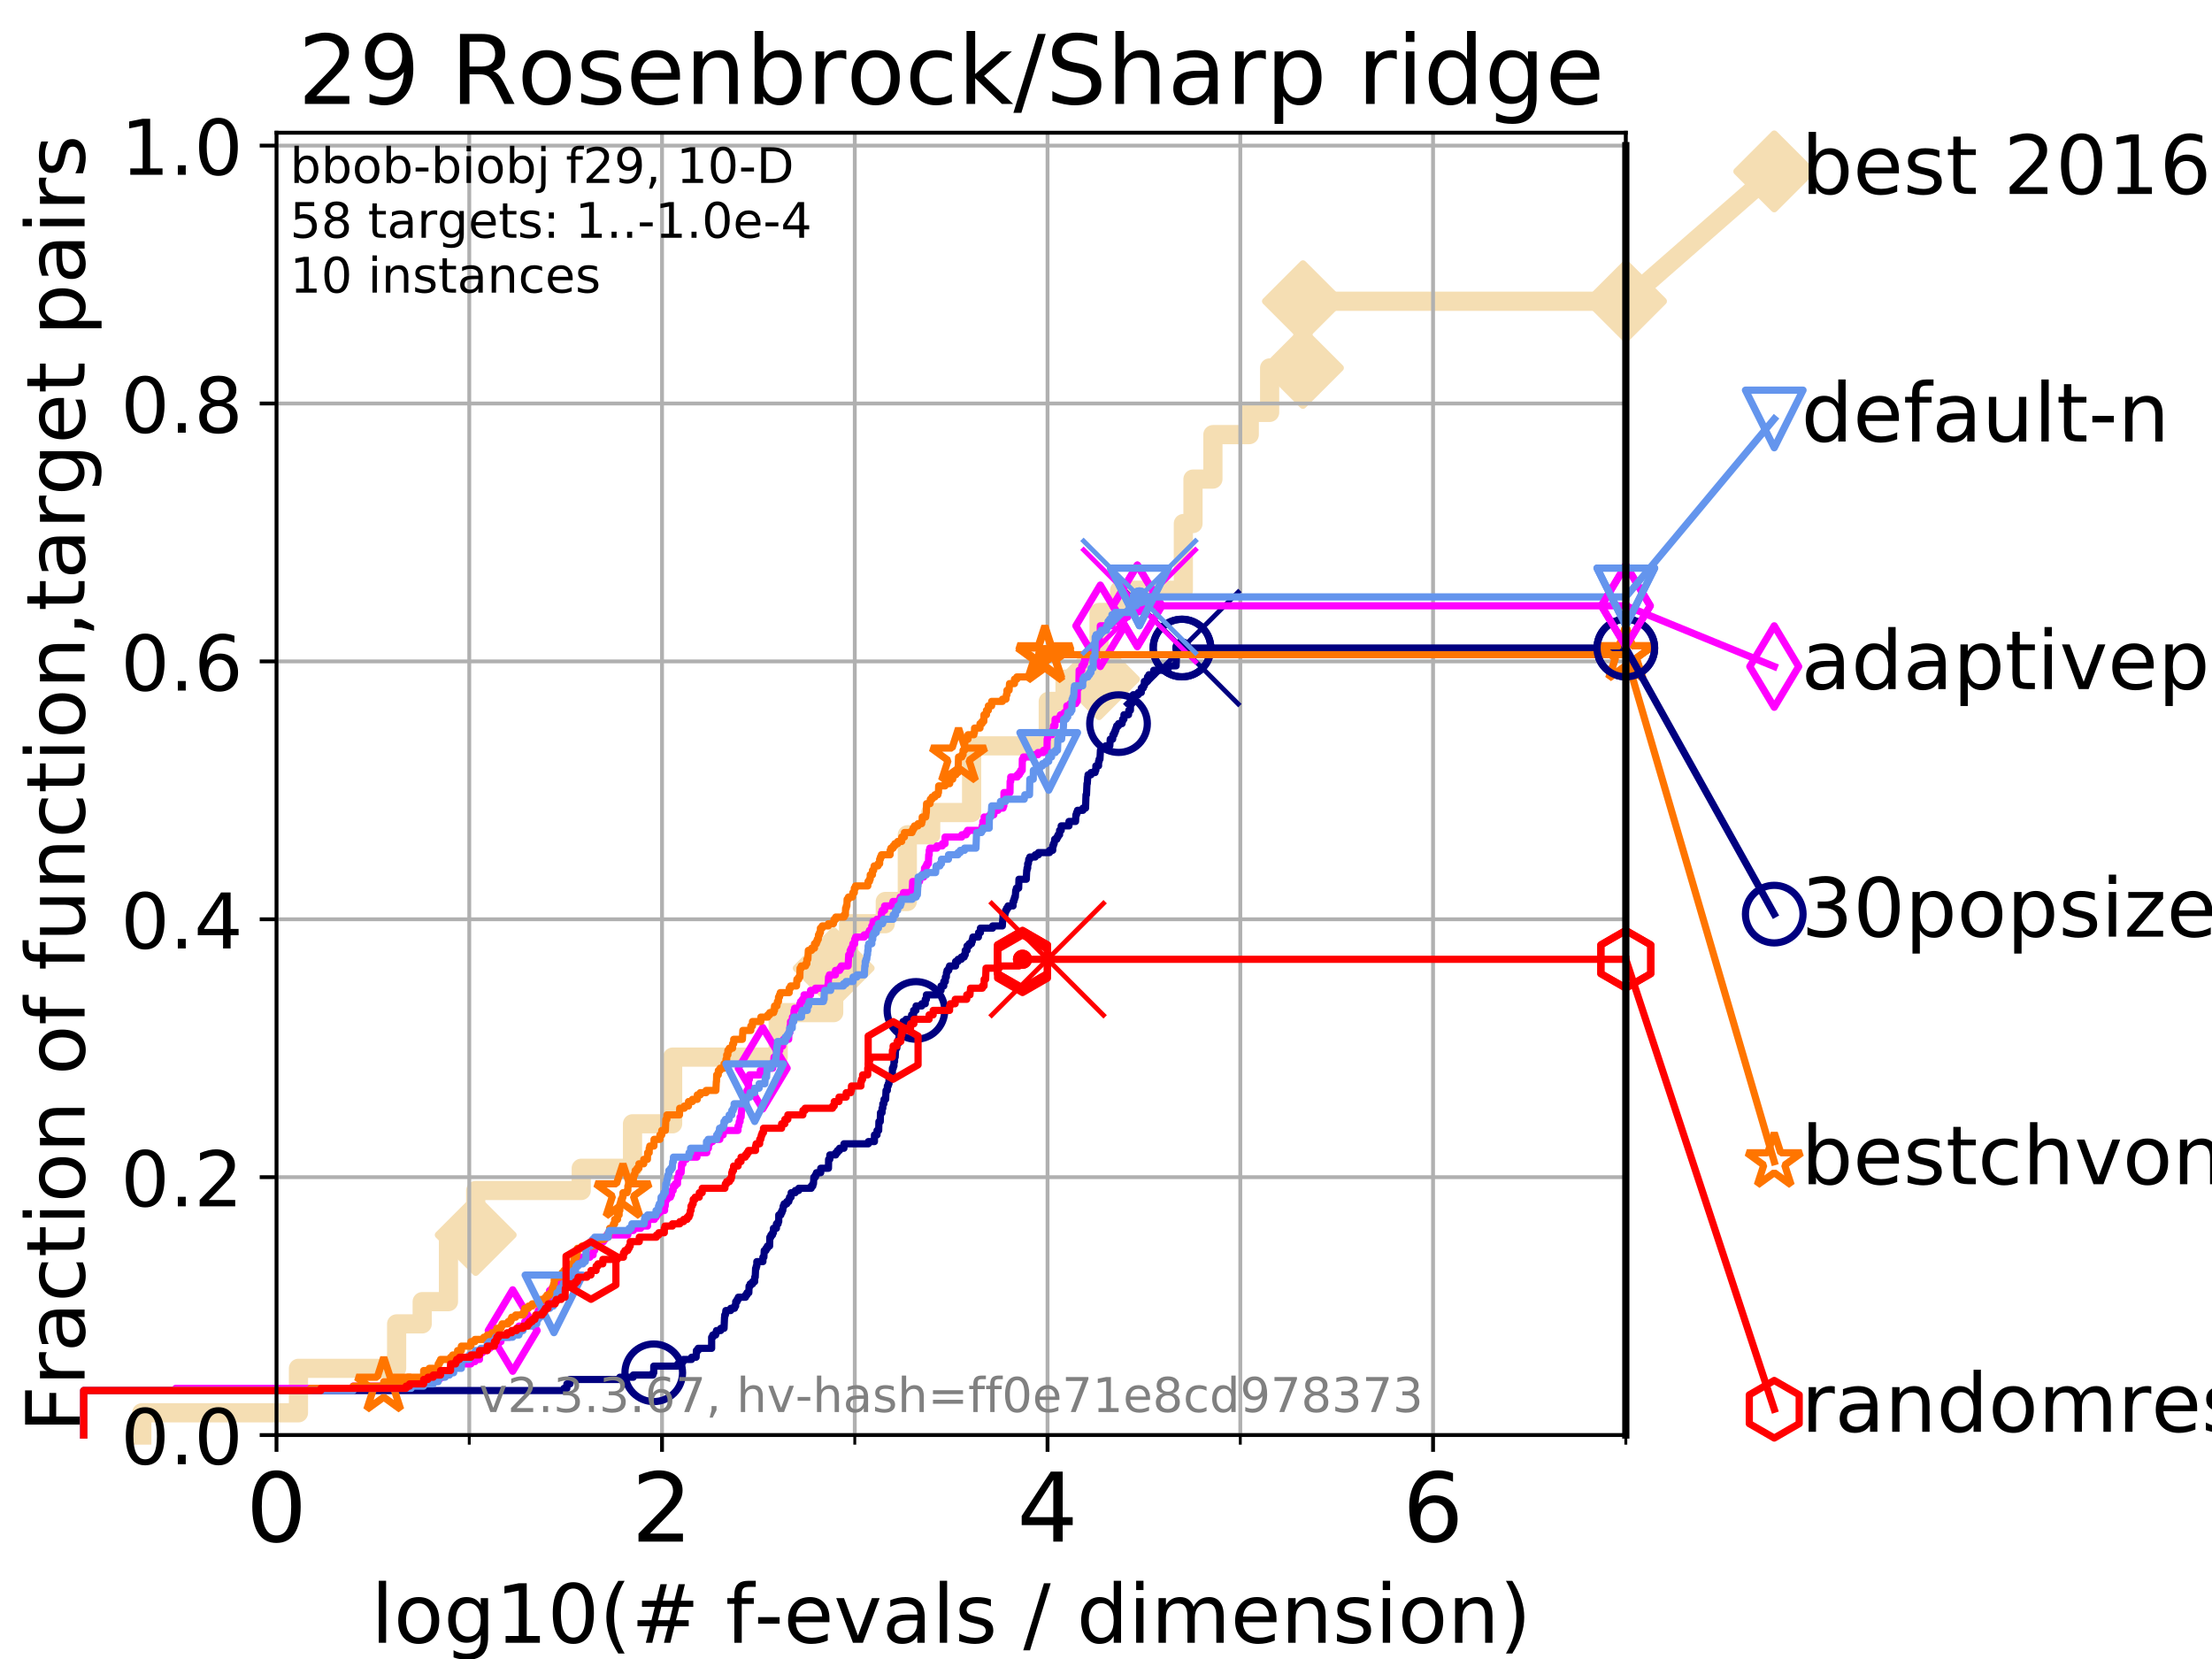 <?xml version="1.0" encoding="utf-8" standalone="no"?>
<!DOCTYPE svg PUBLIC "-//W3C//DTD SVG 1.1//EN"
  "http://www.w3.org/Graphics/SVG/1.1/DTD/svg11.dtd">
<!-- Created with matplotlib (https://matplotlib.org/) -->
<svg height="345.6pt" version="1.1" viewBox="0 0 460.8 345.6" width="460.8pt" xmlns="http://www.w3.org/2000/svg" xmlns:xlink="http://www.w3.org/1999/xlink">
 <defs>
  <style type="text/css">
*{stroke-linecap:butt;stroke-linejoin:round;}
  </style>
 </defs>
 <g id="figure_1">
  <g id="patch_1">
   <path d="M 0 345.6 
L 460.8 345.6 
L 460.8 0 
L 0 0 
z
" style="fill:#ffffff;"/>
  </g>
  <g id="axes_1">
   <g id="patch_2">
    <path d="M 57.6 298.944 
L 338.688 298.944 
L 338.688 27.648 
L 57.6 27.648 
z
" style="fill:#ffffff;"/>
   </g>
   <g id="line2d_1">
    <path d="M 29.533 298.944 
L 29.533 294.313 
L 62.175 294.313 
L 62.175 285.05 
L 82.627 285.05 
L 82.627 275.788 
L 87.952 275.788 
L 87.952 271.157 
L 93.422 271.157 
L 93.422 257.263 
L 99.098 257.263 
L 99.098 248.001 
L 121.083 248.001 
L 121.083 243.37 
L 131.765 243.37 
L 131.765 234.107 
L 140.119 234.107 
L 140.119 220.214 
L 162.113 220.214 
L 162.113 210.951 
L 173.671 210.951 
L 173.671 201.689 
L 176.774 201.689 
L 176.774 192.426 
L 184.423 192.426 
L 184.423 187.795 
L 189.013 187.795 
L 189.013 173.901 
L 193.88 173.901 
L 193.88 169.27 
L 202.404 169.27 
L 202.404 155.377 
L 218.374 155.377 
L 218.374 146.114 
L 221.866 146.114 
L 221.866 141.483 
L 228.946 141.483 
L 228.946 127.589 
L 233.237 127.589 
L 233.237 122.958 
L 246.515 122.958 
L 246.515 109.065 
L 248.521 109.065 
L 248.521 99.802 
L 252.67 99.802 
L 252.67 90.54 
L 260.242 90.54 
L 260.242 85.909 
L 264.488 85.909 
L 264.488 76.646 
L 271.425 76.646 
L 271.425 62.753 
L 338.688 62.753 
" style="fill:none;stroke:#f5deb3;stroke-linecap:square;stroke-width:4;"/>
   </g>
   <g id="line2d_2">
    <defs>
     <path d="M 0 7.778 
L 7.778 0 
L 0 -7.778 
L -7.778 0 
z
" id="m0ab29b7a20" style="stroke:#f5deb3;stroke-linejoin:miter;stroke-width:1.5;"/>
    </defs>
    <g>
     <use style="fill:#f5deb3;stroke:#f5deb3;stroke-linejoin:miter;stroke-width:1.5;" x="99.098" xlink:href="#m0ab29b7a20" y="257.263"/>
     <use style="fill:#f5deb3;stroke:#f5deb3;stroke-linejoin:miter;stroke-width:1.5;" x="173.671" xlink:href="#m0ab29b7a20" y="201.689"/>
     <use style="fill:#f5deb3;stroke:#f5deb3;stroke-linejoin:miter;stroke-width:1.5;" x="228.946" xlink:href="#m0ab29b7a20" y="141.483"/>
     <use style="fill:#f5deb3;stroke:#f5deb3;stroke-linejoin:miter;stroke-width:1.5;" x="271.425" xlink:href="#m0ab29b7a20" y="76.646"/>
     <use style="fill:#f5deb3;stroke:#f5deb3;stroke-linejoin:miter;stroke-width:1.5;" x="271.425" xlink:href="#m0ab29b7a20" y="62.753"/>
     <use style="fill:#f5deb3;stroke:#f5deb3;stroke-linejoin:miter;stroke-width:1.5;" x="338.688" xlink:href="#m0ab29b7a20" y="62.753"/>
    </g>
   </g>
   <g id="line2d_3">
    <path style="fill:none;stroke:#f5deb3;stroke-linecap:square;stroke-width:4;"/>
    <g/>
   </g>
   <g id="line2d_4">
    <path d="M 338.688 62.753 
L 369.608 35.706 
" style="fill:none;stroke:#f5deb3;stroke-linecap:square;stroke-width:4;"/>
    <g>
     <use style="fill:#f5deb3;stroke:#f5deb3;stroke-linejoin:miter;stroke-width:1.5;" x="338.688" xlink:href="#m0ab29b7a20" y="62.753"/>
     <use style="fill:#f5deb3;stroke:#f5deb3;stroke-linejoin:miter;stroke-width:1.5;" x="369.608" xlink:href="#m0ab29b7a20" y="35.706"/>
    </g>
   </g>
   <g id="matplotlib.axis_1">
    <g id="xtick_1">
     <g id="line2d_5">
      <path clip-path="url(#p5ea32df1c4)" d="M 57.6 298.944 
L 57.6 27.648 
" style="fill:none;stroke:#b0b0b0;stroke-linecap:square;stroke-width:0.8;"/>
     </g>
     <g id="line2d_6">
      <defs>
       <path d="M 0 0 
L 0 3.5 
" id="mffe3d8e969" style="stroke:#000000;stroke-width:0.8;"/>
      </defs>
      <g>
       <use style="stroke:#000000;stroke-width:0.8;" x="57.6" xlink:href="#mffe3d8e969" y="298.944"/>
      </g>
     </g>
     <g id="text_1">
      <!-- 0 -->
      <defs>
       <path d="M 31.781 66.406 
Q 24.172 66.406 20.328 58.906 
Q 16.5 51.422 16.5 36.375 
Q 16.5 21.391 20.328 13.891 
Q 24.172 6.391 31.781 6.391 
Q 39.453 6.391 43.281 13.891 
Q 47.125 21.391 47.125 36.375 
Q 47.125 51.422 43.281 58.906 
Q 39.453 66.406 31.781 66.406 
z
M 31.781 74.219 
Q 44.047 74.219 50.516 64.516 
Q 56.984 54.828 56.984 36.375 
Q 56.984 17.969 50.516 8.266 
Q 44.047 -1.422 31.781 -1.422 
Q 19.531 -1.422 13.062 8.266 
Q 6.594 17.969 6.594 36.375 
Q 6.594 54.828 13.062 64.516 
Q 19.531 74.219 31.781 74.219 
z
" id="DejaVuSans-48"/>
      </defs>
      <g transform="translate(51.237 321.141)scale(0.2 -0.2)">
       <use xlink:href="#DejaVuSans-48"/>
      </g>
     </g>
    </g>
    <g id="xtick_2">
     <g id="line2d_7">
      <path clip-path="url(#p5ea32df1c4)" d="M 137.911 298.944 
L 137.911 27.648 
" style="fill:none;stroke:#b0b0b0;stroke-linecap:square;stroke-width:0.8;"/>
     </g>
     <g id="line2d_8">
      <g>
       <use style="stroke:#000000;stroke-width:0.8;" x="137.911" xlink:href="#mffe3d8e969" y="298.944"/>
      </g>
     </g>
     <g id="text_2">
      <!-- 2 -->
      <defs>
       <path d="M 19.188 8.297 
L 53.609 8.297 
L 53.609 0 
L 7.328 0 
L 7.328 8.297 
Q 12.938 14.109 22.625 23.891 
Q 32.328 33.688 34.812 36.531 
Q 39.547 41.844 41.422 45.531 
Q 43.312 49.219 43.312 52.781 
Q 43.312 58.594 39.234 62.25 
Q 35.156 65.922 28.609 65.922 
Q 23.969 65.922 18.812 64.312 
Q 13.672 62.703 7.812 59.422 
L 7.812 69.391 
Q 13.766 71.781 18.938 73 
Q 24.125 74.219 28.422 74.219 
Q 39.75 74.219 46.484 68.547 
Q 53.219 62.891 53.219 53.422 
Q 53.219 48.922 51.531 44.891 
Q 49.859 40.875 45.406 35.406 
Q 44.188 33.984 37.641 27.219 
Q 31.109 20.453 19.188 8.297 
z
" id="DejaVuSans-50"/>
      </defs>
      <g transform="translate(131.548 321.141)scale(0.2 -0.2)">
       <use xlink:href="#DejaVuSans-50"/>
      </g>
     </g>
    </g>
    <g id="xtick_3">
     <g id="line2d_9">
      <path clip-path="url(#p5ea32df1c4)" d="M 218.222 298.944 
L 218.222 27.648 
" style="fill:none;stroke:#b0b0b0;stroke-linecap:square;stroke-width:0.8;"/>
     </g>
     <g id="line2d_10">
      <g>
       <use style="stroke:#000000;stroke-width:0.8;" x="218.222" xlink:href="#mffe3d8e969" y="298.944"/>
      </g>
     </g>
     <g id="text_3">
      <!-- 4 -->
      <defs>
       <path d="M 37.797 64.312 
L 12.891 25.391 
L 37.797 25.391 
z
M 35.203 72.906 
L 47.609 72.906 
L 47.609 25.391 
L 58.016 25.391 
L 58.016 17.188 
L 47.609 17.188 
L 47.609 0 
L 37.797 0 
L 37.797 17.188 
L 4.891 17.188 
L 4.891 26.703 
z
" id="DejaVuSans-52"/>
      </defs>
      <g transform="translate(211.859 321.141)scale(0.2 -0.2)">
       <use xlink:href="#DejaVuSans-52"/>
      </g>
     </g>
    </g>
    <g id="xtick_4">
     <g id="line2d_11">
      <path clip-path="url(#p5ea32df1c4)" d="M 298.533 298.944 
L 298.533 27.648 
" style="fill:none;stroke:#b0b0b0;stroke-linecap:square;stroke-width:0.8;"/>
     </g>
     <g id="line2d_12">
      <g>
       <use style="stroke:#000000;stroke-width:0.8;" x="298.533" xlink:href="#mffe3d8e969" y="298.944"/>
      </g>
     </g>
     <g id="text_4">
      <!-- 6 -->
      <defs>
       <path d="M 33.016 40.375 
Q 26.375 40.375 22.484 35.828 
Q 18.609 31.297 18.609 23.391 
Q 18.609 15.531 22.484 10.953 
Q 26.375 6.391 33.016 6.391 
Q 39.656 6.391 43.531 10.953 
Q 47.406 15.531 47.406 23.391 
Q 47.406 31.297 43.531 35.828 
Q 39.656 40.375 33.016 40.375 
z
M 52.594 71.297 
L 52.594 62.312 
Q 48.875 64.062 45.094 64.984 
Q 41.312 65.922 37.594 65.922 
Q 27.828 65.922 22.672 59.328 
Q 17.531 52.734 16.797 39.406 
Q 19.672 43.656 24.016 45.922 
Q 28.375 48.188 33.594 48.188 
Q 44.578 48.188 50.953 41.516 
Q 57.328 34.859 57.328 23.391 
Q 57.328 12.156 50.688 5.359 
Q 44.047 -1.422 33.016 -1.422 
Q 20.359 -1.422 13.672 8.266 
Q 6.984 17.969 6.984 36.375 
Q 6.984 53.656 15.188 63.938 
Q 23.391 74.219 37.203 74.219 
Q 40.922 74.219 44.703 73.484 
Q 48.484 72.75 52.594 71.297 
z
" id="DejaVuSans-54"/>
      </defs>
      <g transform="translate(292.17 321.141)scale(0.2 -0.2)">
       <use xlink:href="#DejaVuSans-54"/>
      </g>
     </g>
    </g>
    <g id="xtick_5">
     <g id="line2d_13">
      <path clip-path="url(#p5ea32df1c4)" d="M 97.755 298.944 
L 97.755 27.648 
" style="fill:none;stroke:#b0b0b0;stroke-linecap:square;stroke-width:0.8;"/>
     </g>
     <g id="line2d_14">
      <defs>
       <path d="M 0 0 
L 0 2 
" id="mc88313b287" style="stroke:#000000;stroke-width:0.6;"/>
      </defs>
      <g>
       <use style="stroke:#000000;stroke-width:0.6;" x="97.755" xlink:href="#mc88313b287" y="298.944"/>
      </g>
     </g>
    </g>
    <g id="xtick_6">
     <g id="line2d_15">
      <path clip-path="url(#p5ea32df1c4)" d="M 178.066 298.944 
L 178.066 27.648 
" style="fill:none;stroke:#b0b0b0;stroke-linecap:square;stroke-width:0.8;"/>
     </g>
     <g id="line2d_16">
      <g>
       <use style="stroke:#000000;stroke-width:0.6;" x="178.066" xlink:href="#mc88313b287" y="298.944"/>
      </g>
     </g>
    </g>
    <g id="xtick_7">
     <g id="line2d_17">
      <path clip-path="url(#p5ea32df1c4)" d="M 258.377 298.944 
L 258.377 27.648 
" style="fill:none;stroke:#b0b0b0;stroke-linecap:square;stroke-width:0.8;"/>
     </g>
     <g id="line2d_18">
      <g>
       <use style="stroke:#000000;stroke-width:0.6;" x="258.377" xlink:href="#mc88313b287" y="298.944"/>
      </g>
     </g>
    </g>
    <g id="xtick_8">
     <g id="line2d_19">
      <path clip-path="url(#p5ea32df1c4)" d="M 338.688 298.944 
L 338.688 27.648 
" style="fill:none;stroke:#b0b0b0;stroke-linecap:square;stroke-width:0.8;"/>
     </g>
     <g id="line2d_20">
      <g>
       <use style="stroke:#000000;stroke-width:0.6;" x="338.688" xlink:href="#mc88313b287" y="298.944"/>
      </g>
     </g>
    </g>
    <g id="text_5">
     <!-- log10(# f-evals / dimension) -->
     <defs>
      <path d="M 9.422 75.984 
L 18.406 75.984 
L 18.406 0 
L 9.422 0 
z
" id="DejaVuSans-108"/>
      <path d="M 30.609 48.391 
Q 23.391 48.391 19.188 42.75 
Q 14.984 37.109 14.984 27.297 
Q 14.984 17.484 19.156 11.844 
Q 23.344 6.203 30.609 6.203 
Q 37.797 6.203 41.984 11.859 
Q 46.188 17.531 46.188 27.297 
Q 46.188 37.016 41.984 42.703 
Q 37.797 48.391 30.609 48.391 
z
M 30.609 56 
Q 42.328 56 49.016 48.375 
Q 55.719 40.766 55.719 27.297 
Q 55.719 13.875 49.016 6.219 
Q 42.328 -1.422 30.609 -1.422 
Q 18.844 -1.422 12.172 6.219 
Q 5.516 13.875 5.516 27.297 
Q 5.516 40.766 12.172 48.375 
Q 18.844 56 30.609 56 
z
" id="DejaVuSans-111"/>
      <path d="M 45.406 27.984 
Q 45.406 37.75 41.375 43.109 
Q 37.359 48.484 30.078 48.484 
Q 22.859 48.484 18.828 43.109 
Q 14.797 37.75 14.797 27.984 
Q 14.797 18.266 18.828 12.891 
Q 22.859 7.516 30.078 7.516 
Q 37.359 7.516 41.375 12.891 
Q 45.406 18.266 45.406 27.984 
z
M 54.391 6.781 
Q 54.391 -7.172 48.188 -13.984 
Q 42 -20.797 29.203 -20.797 
Q 24.469 -20.797 20.266 -20.094 
Q 16.062 -19.391 12.109 -17.922 
L 12.109 -9.188 
Q 16.062 -11.328 19.922 -12.344 
Q 23.781 -13.375 27.781 -13.375 
Q 36.625 -13.375 41.016 -8.766 
Q 45.406 -4.156 45.406 5.172 
L 45.406 9.625 
Q 42.625 4.781 38.281 2.391 
Q 33.938 0 27.875 0 
Q 17.828 0 11.672 7.656 
Q 5.516 15.328 5.516 27.984 
Q 5.516 40.672 11.672 48.328 
Q 17.828 56 27.875 56 
Q 33.938 56 38.281 53.609 
Q 42.625 51.219 45.406 46.391 
L 45.406 54.688 
L 54.391 54.688 
z
" id="DejaVuSans-103"/>
      <path d="M 12.406 8.297 
L 28.516 8.297 
L 28.516 63.922 
L 10.984 60.406 
L 10.984 69.391 
L 28.422 72.906 
L 38.281 72.906 
L 38.281 8.297 
L 54.391 8.297 
L 54.391 0 
L 12.406 0 
z
" id="DejaVuSans-49"/>
      <path d="M 31 75.875 
Q 24.469 64.656 21.281 53.656 
Q 18.109 42.672 18.109 31.391 
Q 18.109 20.125 21.312 9.062 
Q 24.516 -2 31 -13.188 
L 23.188 -13.188 
Q 15.875 -1.703 12.234 9.375 
Q 8.594 20.453 8.594 31.391 
Q 8.594 42.281 12.203 53.312 
Q 15.828 64.359 23.188 75.875 
z
" id="DejaVuSans-40"/>
      <path d="M 51.125 44 
L 36.922 44 
L 32.812 27.688 
L 47.125 27.688 
z
M 43.797 71.781 
L 38.719 51.516 
L 52.984 51.516 
L 58.109 71.781 
L 65.922 71.781 
L 60.891 51.516 
L 76.125 51.516 
L 76.125 44 
L 58.984 44 
L 54.984 27.688 
L 70.516 27.688 
L 70.516 20.219 
L 53.078 20.219 
L 48 0 
L 40.188 0 
L 45.219 20.219 
L 30.906 20.219 
L 25.875 0 
L 18.016 0 
L 23.094 20.219 
L 7.719 20.219 
L 7.719 27.688 
L 24.906 27.688 
L 29 44 
L 13.281 44 
L 13.281 51.516 
L 30.906 51.516 
L 35.891 71.781 
z
" id="DejaVuSans-35"/>
      <path id="DejaVuSans-32"/>
      <path d="M 37.109 75.984 
L 37.109 68.5 
L 28.516 68.5 
Q 23.688 68.5 21.797 66.547 
Q 19.922 64.594 19.922 59.516 
L 19.922 54.688 
L 34.719 54.688 
L 34.719 47.703 
L 19.922 47.703 
L 19.922 0 
L 10.891 0 
L 10.891 47.703 
L 2.297 47.703 
L 2.297 54.688 
L 10.891 54.688 
L 10.891 58.5 
Q 10.891 67.625 15.141 71.797 
Q 19.391 75.984 28.609 75.984 
z
" id="DejaVuSans-102"/>
      <path d="M 4.891 31.391 
L 31.203 31.391 
L 31.203 23.391 
L 4.891 23.391 
z
" id="DejaVuSans-45"/>
      <path d="M 56.203 29.594 
L 56.203 25.203 
L 14.891 25.203 
Q 15.484 15.922 20.484 11.062 
Q 25.484 6.203 34.422 6.203 
Q 39.594 6.203 44.453 7.469 
Q 49.312 8.734 54.109 11.281 
L 54.109 2.781 
Q 49.266 0.734 44.188 -0.344 
Q 39.109 -1.422 33.891 -1.422 
Q 20.797 -1.422 13.156 6.188 
Q 5.516 13.812 5.516 26.812 
Q 5.516 40.234 12.766 48.109 
Q 20.016 56 32.328 56 
Q 43.359 56 49.781 48.891 
Q 56.203 41.797 56.203 29.594 
z
M 47.219 32.234 
Q 47.125 39.594 43.094 43.984 
Q 39.062 48.391 32.422 48.391 
Q 24.906 48.391 20.391 44.141 
Q 15.875 39.891 15.188 32.172 
z
" id="DejaVuSans-101"/>
      <path d="M 2.984 54.688 
L 12.5 54.688 
L 29.594 8.797 
L 46.688 54.688 
L 56.203 54.688 
L 35.688 0 
L 23.484 0 
z
" id="DejaVuSans-118"/>
      <path d="M 34.281 27.484 
Q 23.391 27.484 19.188 25 
Q 14.984 22.516 14.984 16.5 
Q 14.984 11.719 18.141 8.906 
Q 21.297 6.109 26.703 6.109 
Q 34.188 6.109 38.703 11.406 
Q 43.219 16.703 43.219 25.484 
L 43.219 27.484 
z
M 52.203 31.203 
L 52.203 0 
L 43.219 0 
L 43.219 8.297 
Q 40.141 3.328 35.547 0.953 
Q 30.953 -1.422 24.312 -1.422 
Q 15.922 -1.422 10.953 3.297 
Q 6 8.016 6 15.922 
Q 6 25.141 12.172 29.828 
Q 18.359 34.516 30.609 34.516 
L 43.219 34.516 
L 43.219 35.406 
Q 43.219 41.609 39.141 45 
Q 35.062 48.391 27.688 48.391 
Q 23 48.391 18.547 47.266 
Q 14.109 46.141 10.016 43.891 
L 10.016 52.203 
Q 14.938 54.109 19.578 55.047 
Q 24.219 56 28.609 56 
Q 40.484 56 46.344 49.844 
Q 52.203 43.703 52.203 31.203 
z
" id="DejaVuSans-97"/>
      <path d="M 44.281 53.078 
L 44.281 44.578 
Q 40.484 46.531 36.375 47.5 
Q 32.281 48.484 27.875 48.484 
Q 21.188 48.484 17.844 46.438 
Q 14.5 44.391 14.5 40.281 
Q 14.5 37.156 16.891 35.375 
Q 19.281 33.594 26.516 31.984 
L 29.594 31.297 
Q 39.156 29.25 43.188 25.516 
Q 47.219 21.781 47.219 15.094 
Q 47.219 7.469 41.188 3.016 
Q 35.156 -1.422 24.609 -1.422 
Q 20.219 -1.422 15.453 -0.562 
Q 10.688 0.297 5.422 2 
L 5.422 11.281 
Q 10.406 8.688 15.234 7.391 
Q 20.062 6.109 24.812 6.109 
Q 31.156 6.109 34.562 8.281 
Q 37.984 10.453 37.984 14.406 
Q 37.984 18.062 35.516 20.016 
Q 33.062 21.969 24.703 23.781 
L 21.578 24.516 
Q 13.234 26.266 9.516 29.906 
Q 5.812 33.547 5.812 39.891 
Q 5.812 47.609 11.281 51.797 
Q 16.75 56 26.812 56 
Q 31.781 56 36.172 55.266 
Q 40.578 54.547 44.281 53.078 
z
" id="DejaVuSans-115"/>
      <path d="M 25.391 72.906 
L 33.688 72.906 
L 8.297 -9.281 
L 0 -9.281 
z
" id="DejaVuSans-47"/>
      <path d="M 45.406 46.391 
L 45.406 75.984 
L 54.391 75.984 
L 54.391 0 
L 45.406 0 
L 45.406 8.203 
Q 42.578 3.328 38.25 0.953 
Q 33.938 -1.422 27.875 -1.422 
Q 17.969 -1.422 11.734 6.484 
Q 5.516 14.406 5.516 27.297 
Q 5.516 40.188 11.734 48.094 
Q 17.969 56 27.875 56 
Q 33.938 56 38.25 53.625 
Q 42.578 51.266 45.406 46.391 
z
M 14.797 27.297 
Q 14.797 17.391 18.875 11.75 
Q 22.953 6.109 30.078 6.109 
Q 37.203 6.109 41.297 11.75 
Q 45.406 17.391 45.406 27.297 
Q 45.406 37.203 41.297 42.844 
Q 37.203 48.484 30.078 48.484 
Q 22.953 48.484 18.875 42.844 
Q 14.797 37.203 14.797 27.297 
z
" id="DejaVuSans-100"/>
      <path d="M 9.422 54.688 
L 18.406 54.688 
L 18.406 0 
L 9.422 0 
z
M 9.422 75.984 
L 18.406 75.984 
L 18.406 64.594 
L 9.422 64.594 
z
" id="DejaVuSans-105"/>
      <path d="M 52 44.188 
Q 55.375 50.25 60.062 53.125 
Q 64.75 56 71.094 56 
Q 79.641 56 84.281 50.016 
Q 88.922 44.047 88.922 33.016 
L 88.922 0 
L 79.891 0 
L 79.891 32.719 
Q 79.891 40.578 77.094 44.375 
Q 74.312 48.188 68.609 48.188 
Q 61.625 48.188 57.562 43.547 
Q 53.516 38.922 53.516 30.906 
L 53.516 0 
L 44.484 0 
L 44.484 32.719 
Q 44.484 40.625 41.703 44.406 
Q 38.922 48.188 33.109 48.188 
Q 26.219 48.188 22.156 43.531 
Q 18.109 38.875 18.109 30.906 
L 18.109 0 
L 9.078 0 
L 9.078 54.688 
L 18.109 54.688 
L 18.109 46.188 
Q 21.188 51.219 25.484 53.609 
Q 29.781 56 35.688 56 
Q 41.656 56 45.828 52.969 
Q 50 49.953 52 44.188 
z
" id="DejaVuSans-109"/>
      <path d="M 54.891 33.016 
L 54.891 0 
L 45.906 0 
L 45.906 32.719 
Q 45.906 40.484 42.875 44.328 
Q 39.844 48.188 33.797 48.188 
Q 26.516 48.188 22.312 43.547 
Q 18.109 38.922 18.109 30.906 
L 18.109 0 
L 9.078 0 
L 9.078 54.688 
L 18.109 54.688 
L 18.109 46.188 
Q 21.344 51.125 25.703 53.562 
Q 30.078 56 35.797 56 
Q 45.219 56 50.047 50.172 
Q 54.891 44.344 54.891 33.016 
z
" id="DejaVuSans-110"/>
      <path d="M 8.016 75.875 
L 15.828 75.875 
Q 23.141 64.359 26.781 53.312 
Q 30.422 42.281 30.422 31.391 
Q 30.422 20.453 26.781 9.375 
Q 23.141 -1.703 15.828 -13.188 
L 8.016 -13.188 
Q 14.5 -2 17.703 9.062 
Q 20.906 20.125 20.906 31.391 
Q 20.906 42.672 17.703 53.656 
Q 14.5 64.656 8.016 75.875 
z
" id="DejaVuSans-41"/>
     </defs>
     <g transform="translate(77.303 342.218)scale(0.17 -0.17)">
      <use xlink:href="#DejaVuSans-108"/>
      <use x="27.783" xlink:href="#DejaVuSans-111"/>
      <use x="88.965" xlink:href="#DejaVuSans-103"/>
      <use x="152.441" xlink:href="#DejaVuSans-49"/>
      <use x="216.064" xlink:href="#DejaVuSans-48"/>
      <use x="279.688" xlink:href="#DejaVuSans-40"/>
      <use x="318.701" xlink:href="#DejaVuSans-35"/>
      <use x="402.49" xlink:href="#DejaVuSans-32"/>
      <use x="434.277" xlink:href="#DejaVuSans-102"/>
      <use x="469.404" xlink:href="#DejaVuSans-45"/>
      <use x="505.488" xlink:href="#DejaVuSans-101"/>
      <use x="567.012" xlink:href="#DejaVuSans-118"/>
      <use x="626.191" xlink:href="#DejaVuSans-97"/>
      <use x="687.471" xlink:href="#DejaVuSans-108"/>
      <use x="715.254" xlink:href="#DejaVuSans-115"/>
      <use x="767.354" xlink:href="#DejaVuSans-32"/>
      <use x="799.141" xlink:href="#DejaVuSans-47"/>
      <use x="832.832" xlink:href="#DejaVuSans-32"/>
      <use x="864.619" xlink:href="#DejaVuSans-100"/>
      <use x="928.096" xlink:href="#DejaVuSans-105"/>
      <use x="955.879" xlink:href="#DejaVuSans-109"/>
      <use x="1053.291" xlink:href="#DejaVuSans-101"/>
      <use x="1114.814" xlink:href="#DejaVuSans-110"/>
      <use x="1178.193" xlink:href="#DejaVuSans-115"/>
      <use x="1230.293" xlink:href="#DejaVuSans-105"/>
      <use x="1258.076" xlink:href="#DejaVuSans-111"/>
      <use x="1319.258" xlink:href="#DejaVuSans-110"/>
      <use x="1382.637" xlink:href="#DejaVuSans-41"/>
     </g>
    </g>
   </g>
   <g id="matplotlib.axis_2">
    <g id="ytick_1">
     <g id="line2d_21">
      <path clip-path="url(#p5ea32df1c4)" d="M 57.6 298.944 
L 338.688 298.944 
" style="fill:none;stroke:#b0b0b0;stroke-linecap:square;stroke-width:0.8;"/>
     </g>
     <g id="line2d_22">
      <defs>
       <path d="M 0 0 
L -3.5 0 
" id="m867edd1307" style="stroke:#000000;stroke-width:0.8;"/>
      </defs>
      <g>
       <use style="stroke:#000000;stroke-width:0.8;" x="57.6" xlink:href="#m867edd1307" y="298.944"/>
      </g>
     </g>
     <g id="text_6">
      <!-- 0.0 -->
      <defs>
       <path d="M 10.688 12.406 
L 21 12.406 
L 21 0 
L 10.688 0 
z
" id="DejaVuSans-46"/>
      </defs>
      <g transform="translate(25.155 305.023)scale(0.16 -0.16)">
       <use xlink:href="#DejaVuSans-48"/>
       <use x="63.623" xlink:href="#DejaVuSans-46"/>
       <use x="95.41" xlink:href="#DejaVuSans-48"/>
      </g>
     </g>
    </g>
    <g id="ytick_2">
     <g id="line2d_23">
      <path clip-path="url(#p5ea32df1c4)" d="M 57.6 245.222 
L 338.688 245.222 
" style="fill:none;stroke:#b0b0b0;stroke-linecap:square;stroke-width:0.8;"/>
     </g>
     <g id="line2d_24">
      <g>
       <use style="stroke:#000000;stroke-width:0.8;" x="57.6" xlink:href="#m867edd1307" y="245.222"/>
      </g>
     </g>
     <g id="text_7">
      <!-- 0.2 -->
      <g transform="translate(25.155 251.301)scale(0.16 -0.16)">
       <use xlink:href="#DejaVuSans-48"/>
       <use x="63.623" xlink:href="#DejaVuSans-46"/>
       <use x="95.41" xlink:href="#DejaVuSans-50"/>
      </g>
     </g>
    </g>
    <g id="ytick_3">
     <g id="line2d_25">
      <path clip-path="url(#p5ea32df1c4)" d="M 57.6 191.5 
L 338.688 191.5 
" style="fill:none;stroke:#b0b0b0;stroke-linecap:square;stroke-width:0.8;"/>
     </g>
     <g id="line2d_26">
      <g>
       <use style="stroke:#000000;stroke-width:0.8;" x="57.6" xlink:href="#m867edd1307" y="191.5"/>
      </g>
     </g>
     <g id="text_8">
      <!-- 0.4 -->
      <g transform="translate(25.155 197.579)scale(0.16 -0.16)">
       <use xlink:href="#DejaVuSans-48"/>
       <use x="63.623" xlink:href="#DejaVuSans-46"/>
       <use x="95.41" xlink:href="#DejaVuSans-52"/>
      </g>
     </g>
    </g>
    <g id="ytick_4">
     <g id="line2d_27">
      <path clip-path="url(#p5ea32df1c4)" d="M 57.6 137.778 
L 338.688 137.778 
" style="fill:none;stroke:#b0b0b0;stroke-linecap:square;stroke-width:0.8;"/>
     </g>
     <g id="line2d_28">
      <g>
       <use style="stroke:#000000;stroke-width:0.8;" x="57.6" xlink:href="#m867edd1307" y="137.778"/>
      </g>
     </g>
     <g id="text_9">
      <!-- 0.6 -->
      <g transform="translate(25.155 143.857)scale(0.16 -0.16)">
       <use xlink:href="#DejaVuSans-48"/>
       <use x="63.623" xlink:href="#DejaVuSans-46"/>
       <use x="95.41" xlink:href="#DejaVuSans-54"/>
      </g>
     </g>
    </g>
    <g id="ytick_5">
     <g id="line2d_29">
      <path clip-path="url(#p5ea32df1c4)" d="M 57.6 84.056 
L 338.688 84.056 
" style="fill:none;stroke:#b0b0b0;stroke-linecap:square;stroke-width:0.8;"/>
     </g>
     <g id="line2d_30">
      <g>
       <use style="stroke:#000000;stroke-width:0.8;" x="57.6" xlink:href="#m867edd1307" y="84.056"/>
      </g>
     </g>
     <g id="text_10">
      <!-- 0.8 -->
      <defs>
       <path d="M 31.781 34.625 
Q 24.75 34.625 20.719 30.859 
Q 16.703 27.094 16.703 20.516 
Q 16.703 13.922 20.719 10.156 
Q 24.75 6.391 31.781 6.391 
Q 38.812 6.391 42.859 10.172 
Q 46.922 13.969 46.922 20.516 
Q 46.922 27.094 42.891 30.859 
Q 38.875 34.625 31.781 34.625 
z
M 21.922 38.812 
Q 15.578 40.375 12.031 44.719 
Q 8.5 49.078 8.5 55.328 
Q 8.5 64.062 14.719 69.141 
Q 20.953 74.219 31.781 74.219 
Q 42.672 74.219 48.875 69.141 
Q 55.078 64.062 55.078 55.328 
Q 55.078 49.078 51.531 44.719 
Q 48 40.375 41.703 38.812 
Q 48.828 37.156 52.797 32.312 
Q 56.781 27.484 56.781 20.516 
Q 56.781 9.906 50.312 4.234 
Q 43.844 -1.422 31.781 -1.422 
Q 19.734 -1.422 13.25 4.234 
Q 6.781 9.906 6.781 20.516 
Q 6.781 27.484 10.781 32.312 
Q 14.797 37.156 21.922 38.812 
z
M 18.312 54.391 
Q 18.312 48.734 21.844 45.562 
Q 25.391 42.391 31.781 42.391 
Q 38.141 42.391 41.719 45.562 
Q 45.312 48.734 45.312 54.391 
Q 45.312 60.062 41.719 63.234 
Q 38.141 66.406 31.781 66.406 
Q 25.391 66.406 21.844 63.234 
Q 18.312 60.062 18.312 54.391 
z
" id="DejaVuSans-56"/>
      </defs>
      <g transform="translate(25.155 90.135)scale(0.16 -0.16)">
       <use xlink:href="#DejaVuSans-48"/>
       <use x="63.623" xlink:href="#DejaVuSans-46"/>
       <use x="95.41" xlink:href="#DejaVuSans-56"/>
      </g>
     </g>
    </g>
    <g id="ytick_6">
     <g id="line2d_31">
      <path clip-path="url(#p5ea32df1c4)" d="M 57.6 30.334 
L 338.688 30.334 
" style="fill:none;stroke:#b0b0b0;stroke-linecap:square;stroke-width:0.8;"/>
     </g>
     <g id="line2d_32">
      <g>
       <use style="stroke:#000000;stroke-width:0.8;" x="57.6" xlink:href="#m867edd1307" y="30.334"/>
      </g>
     </g>
     <g id="text_11">
      <!-- 1.0 -->
      <g transform="translate(25.155 36.413)scale(0.16 -0.16)">
       <use xlink:href="#DejaVuSans-49"/>
       <use x="63.623" xlink:href="#DejaVuSans-46"/>
       <use x="95.41" xlink:href="#DejaVuSans-48"/>
      </g>
     </g>
    </g>
    <g id="text_12">
     <!-- Fraction of function,target pairs -->
     <defs>
      <path d="M 9.812 72.906 
L 51.703 72.906 
L 51.703 64.594 
L 19.672 64.594 
L 19.672 43.109 
L 48.578 43.109 
L 48.578 34.812 
L 19.672 34.812 
L 19.672 0 
L 9.812 0 
z
" id="DejaVuSans-70"/>
      <path d="M 41.109 46.297 
Q 39.594 47.172 37.812 47.578 
Q 36.031 48 33.891 48 
Q 26.266 48 22.188 43.047 
Q 18.109 38.094 18.109 28.812 
L 18.109 0 
L 9.078 0 
L 9.078 54.688 
L 18.109 54.688 
L 18.109 46.188 
Q 20.953 51.172 25.484 53.578 
Q 30.031 56 36.531 56 
Q 37.453 56 38.578 55.875 
Q 39.703 55.766 41.062 55.516 
z
" id="DejaVuSans-114"/>
      <path d="M 48.781 52.594 
L 48.781 44.188 
Q 44.969 46.297 41.141 47.344 
Q 37.312 48.391 33.406 48.391 
Q 24.656 48.391 19.812 42.844 
Q 14.984 37.312 14.984 27.297 
Q 14.984 17.281 19.812 11.734 
Q 24.656 6.203 33.406 6.203 
Q 37.312 6.203 41.141 7.25 
Q 44.969 8.297 48.781 10.406 
L 48.781 2.094 
Q 45.016 0.344 40.984 -0.531 
Q 36.969 -1.422 32.422 -1.422 
Q 20.062 -1.422 12.781 6.344 
Q 5.516 14.109 5.516 27.297 
Q 5.516 40.672 12.859 48.328 
Q 20.219 56 33.016 56 
Q 37.156 56 41.109 55.141 
Q 45.062 54.297 48.781 52.594 
z
" id="DejaVuSans-99"/>
      <path d="M 18.312 70.219 
L 18.312 54.688 
L 36.812 54.688 
L 36.812 47.703 
L 18.312 47.703 
L 18.312 18.016 
Q 18.312 11.328 20.141 9.422 
Q 21.969 7.516 27.594 7.516 
L 36.812 7.516 
L 36.812 0 
L 27.594 0 
Q 17.188 0 13.234 3.875 
Q 9.281 7.766 9.281 18.016 
L 9.281 47.703 
L 2.688 47.703 
L 2.688 54.688 
L 9.281 54.688 
L 9.281 70.219 
z
" id="DejaVuSans-116"/>
      <path d="M 8.5 21.578 
L 8.5 54.688 
L 17.484 54.688 
L 17.484 21.922 
Q 17.484 14.156 20.5 10.266 
Q 23.531 6.391 29.594 6.391 
Q 36.859 6.391 41.078 11.031 
Q 45.312 15.672 45.312 23.688 
L 45.312 54.688 
L 54.297 54.688 
L 54.297 0 
L 45.312 0 
L 45.312 8.406 
Q 42.047 3.422 37.719 1 
Q 33.406 -1.422 27.688 -1.422 
Q 18.266 -1.422 13.375 4.438 
Q 8.5 10.297 8.5 21.578 
z
M 31.109 56 
z
" id="DejaVuSans-117"/>
      <path d="M 11.719 12.406 
L 22.016 12.406 
L 22.016 4 
L 14.016 -11.625 
L 7.719 -11.625 
L 11.719 4 
z
" id="DejaVuSans-44"/>
      <path d="M 18.109 8.203 
L 18.109 -20.797 
L 9.078 -20.797 
L 9.078 54.688 
L 18.109 54.688 
L 18.109 46.391 
Q 20.953 51.266 25.266 53.625 
Q 29.594 56 35.594 56 
Q 45.562 56 51.781 48.094 
Q 58.016 40.188 58.016 27.297 
Q 58.016 14.406 51.781 6.484 
Q 45.562 -1.422 35.594 -1.422 
Q 29.594 -1.422 25.266 0.953 
Q 20.953 3.328 18.109 8.203 
z
M 48.688 27.297 
Q 48.688 37.203 44.609 42.844 
Q 40.531 48.484 33.406 48.484 
Q 26.266 48.484 22.188 42.844 
Q 18.109 37.203 18.109 27.297 
Q 18.109 17.391 22.188 11.75 
Q 26.266 6.109 33.406 6.109 
Q 40.531 6.109 44.609 11.75 
Q 48.688 17.391 48.688 27.297 
z
" id="DejaVuSans-112"/>
     </defs>
     <g transform="translate(17.62 298.435)rotate(-90)scale(0.17 -0.17)">
      <use xlink:href="#DejaVuSans-70"/>
      <use x="57.41" xlink:href="#DejaVuSans-114"/>
      <use x="98.523" xlink:href="#DejaVuSans-97"/>
      <use x="159.803" xlink:href="#DejaVuSans-99"/>
      <use x="214.783" xlink:href="#DejaVuSans-116"/>
      <use x="253.992" xlink:href="#DejaVuSans-105"/>
      <use x="281.775" xlink:href="#DejaVuSans-111"/>
      <use x="342.957" xlink:href="#DejaVuSans-110"/>
      <use x="406.336" xlink:href="#DejaVuSans-32"/>
      <use x="438.123" xlink:href="#DejaVuSans-111"/>
      <use x="499.305" xlink:href="#DejaVuSans-102"/>
      <use x="534.51" xlink:href="#DejaVuSans-32"/>
      <use x="566.297" xlink:href="#DejaVuSans-102"/>
      <use x="601.502" xlink:href="#DejaVuSans-117"/>
      <use x="664.881" xlink:href="#DejaVuSans-110"/>
      <use x="728.26" xlink:href="#DejaVuSans-99"/>
      <use x="783.24" xlink:href="#DejaVuSans-116"/>
      <use x="822.449" xlink:href="#DejaVuSans-105"/>
      <use x="850.232" xlink:href="#DejaVuSans-111"/>
      <use x="911.414" xlink:href="#DejaVuSans-110"/>
      <use x="974.793" xlink:href="#DejaVuSans-44"/>
      <use x="1006.58" xlink:href="#DejaVuSans-116"/>
      <use x="1045.789" xlink:href="#DejaVuSans-97"/>
      <use x="1107.068" xlink:href="#DejaVuSans-114"/>
      <use x="1148.166" xlink:href="#DejaVuSans-103"/>
      <use x="1211.643" xlink:href="#DejaVuSans-101"/>
      <use x="1273.166" xlink:href="#DejaVuSans-116"/>
      <use x="1312.375" xlink:href="#DejaVuSans-32"/>
      <use x="1344.162" xlink:href="#DejaVuSans-112"/>
      <use x="1407.639" xlink:href="#DejaVuSans-97"/>
      <use x="1468.918" xlink:href="#DejaVuSans-105"/>
      <use x="1496.701" xlink:href="#DejaVuSans-114"/>
      <use x="1537.814" xlink:href="#DejaVuSans-115"/>
     </g>
    </g>
   </g>
   <g id="line2d_33">
    <defs>
     <path d="M 0 1.5 
C 0.398 1.5 0.779 1.342 1.061 1.061 
C 1.342 0.779 1.5 0.398 1.5 0 
C 1.5 -0.398 1.342 -0.779 1.061 -1.061 
C 0.779 -1.342 0.398 -1.5 0 -1.5 
C -0.398 -1.5 -0.779 -1.342 -1.061 -1.061 
C -1.342 -0.779 -1.5 -0.398 -1.5 0 
C -1.5 0.398 -1.342 0.779 -1.061 1.061 
C -0.779 1.342 -0.398 1.5 0 1.5 
z
" id="m6c1b196c9b" style="stroke:#f5deb3;"/>
    </defs>
    <g>
     <use style="fill:#f5deb3;stroke:#f5deb3;" x="271.425" xlink:href="#m6c1b196c9b" y="62.753"/>
     <use style="fill:#f5deb3;stroke:#f5deb3;" x="271.425" xlink:href="#m6c1b196c9b" y="62.753"/>
    </g>
   </g>
   <g id="line2d_34">
    <defs>
     <path d="M 0 1.5 
C 0.398 1.5 0.779 1.342 1.061 1.061 
C 1.342 0.779 1.5 0.398 1.5 0 
C 1.5 -0.398 1.342 -0.779 1.061 -1.061 
C 0.779 -1.342 0.398 -1.5 0 -1.5 
C -0.398 -1.5 -0.779 -1.342 -1.061 -1.061 
C -1.342 -0.779 -1.5 -0.398 -1.5 0 
C -1.5 0.398 -1.342 0.779 -1.061 1.061 
C -0.779 1.342 -0.398 1.5 0 1.5 
z
" id="m5899129da6" style="stroke:#000080;"/>
    </defs>
    <g>
     <use style="fill:#000080;stroke:#000080;" x="246.228" xlink:href="#m5899129da6" y="134.999"/>
     <use style="fill:#000080;stroke:#000080;" x="246.228" xlink:href="#m5899129da6" y="134.999"/>
    </g>
   </g>
   <g id="line2d_35">
    <path d="M 17.445 298.944 
L 17.445 289.682 
L 117.486 289.682 
L 117.486 289.218 
L 118.094 289.218 
L 118.094 288.292 
L 118.734 288.292 
L 118.734 287.366 
L 129.118 287.366 
L 129.118 286.903 
L 131.913 286.903 
L 131.913 286.44 
L 136.015 286.44 
L 136.015 285.977 
L 136.189 285.977 
L 136.189 284.587 
L 141.192 284.587 
L 141.192 284.124 
L 142.052 284.124 
L 142.052 283.661 
L 142.325 283.661 
L 142.325 283.198 
L 144.075 283.198 
L 144.075 282.735 
L 145.017 282.735 
L 145.075 281.345 
L 145.43 281.345 
L 145.43 280.882 
L 148.248 280.882 
L 148.248 278.567 
L 148.478 278.567 
L 148.478 278.104 
L 149.086 278.104 
L 149.086 277.64 
L 149.251 277.64 
L 149.251 277.177 
L 150.138 277.177 
L 150.138 276.714 
L 150.833 276.714 
L 150.933 274.399 
L 150.974 274.399 
L 150.974 273.935 
L 151.113 273.935 
L 151.211 273.009 
L 152.223 273.009 
L 152.223 272.546 
L 153.018 272.546 
L 153.018 272.083 
L 153.258 272.083 
L 153.258 271.157 
L 153.552 271.157 
L 153.552 270.694 
L 153.806 270.694 
L 153.806 270.231 
L 155.31 270.231 
L 155.31 269.767 
L 155.609 269.767 
L 155.609 269.304 
L 155.997 269.304 
L 156.046 267.915 
L 156.279 267.915 
L 156.279 267.452 
L 156.783 267.452 
L 156.783 266.989 
L 157.209 266.989 
L 157.209 266.062 
L 157.33 266.062 
L 157.404 264.21 
L 157.54 264.21 
L 157.54 263.747 
L 157.659 263.747 
L 157.659 262.821 
L 158.926 262.821 
L 158.926 261.894 
L 159.134 261.894 
L 159.206 260.505 
L 159.573 260.505 
L 159.573 260.042 
L 159.858 260.042 
L 159.858 259.579 
L 160.322 259.579 
L 160.37 257.726 
L 160.595 257.726 
L 160.595 257.263 
L 160.929 257.263 
L 160.929 256.8 
L 161.123 256.8 
L 161.123 255.874 
L 161.743 255.874 
L 161.743 254.948 
L 162.087 254.948 
L 162.087 254.484 
L 162.226 254.484 
L 162.226 253.095 
L 162.661 253.095 
L 162.661 252.632 
L 162.884 252.632 
L 162.884 252.169 
L 163.066 252.169 
L 163.152 251.243 
L 163.34 251.243 
L 163.34 250.779 
L 163.903 250.779 
L 163.903 250.316 
L 164.322 250.316 
L 164.322 249.853 
L 164.475 249.853 
L 164.475 249.39 
L 164.795 249.39 
L 164.814 248.464 
L 165.672 248.464 
L 165.672 248.001 
L 166.392 248.001 
L 166.392 247.538 
L 168.994 247.538 
L 168.994 247.075 
L 169.32 247.075 
L 169.32 246.611 
L 169.46 246.611 
L 169.543 245.222 
L 169.859 245.222 
L 169.859 244.759 
L 170.081 244.759 
L 170.081 244.296 
L 170.97 244.296 
L 170.97 243.37 
L 172.585 243.37 
L 172.614 241.517 
L 172.865 241.517 
L 172.865 240.591 
L 174.103 240.591 
L 174.103 240.128 
L 174.458 240.128 
L 174.458 239.665 
L 174.89 239.665 
L 174.89 239.201 
L 175.809 239.201 
L 175.809 238.275 
L 180.896 238.275 
L 180.896 237.812 
L 182.162 237.812 
L 182.162 236.423 
L 182.702 236.423 
L 182.702 235.496 
L 183.045 235.496 
L 183.093 233.644 
L 183.376 233.644 
L 183.423 231.792 
L 183.748 231.792 
L 183.748 230.865 
L 183.904 230.865 
L 183.904 229.939 
L 184.13 229.939 
L 184.162 229.013 
L 184.494 229.013 
L 184.575 227.16 
L 184.849 227.16 
L 184.849 226.234 
L 185.035 226.234 
L 185.035 225.771 
L 185.201 225.771 
L 185.201 224.845 
L 185.764 224.845 
L 185.868 223.455 
L 185.903 223.455 
L 185.903 222.529 
L 186.081 222.529 
L 186.081 222.066 
L 186.225 222.066 
L 186.225 221.14 
L 186.356 221.14 
L 186.356 220.214 
L 186.488 220.214 
L 186.576 218.361 
L 186.815 218.361 
L 186.815 217.435 
L 187.126 217.435 
L 187.157 216.509 
L 187.305 216.509 
L 187.305 215.582 
L 187.572 215.582 
L 187.572 214.656 
L 187.873 214.656 
L 187.873 213.73 
L 188.118 213.73 
L 188.118 212.804 
L 188.741 212.804 
L 188.741 212.34 
L 189.902 212.34 
L 189.902 211.414 
L 190.316 211.414 
L 190.316 210.488 
L 190.808 210.488 
L 190.835 209.562 
L 192.024 209.562 
L 192.024 209.099 
L 192.75 209.099 
L 192.75 208.172 
L 192.987 208.172 
L 192.987 207.246 
L 195.201 207.246 
L 195.201 206.783 
L 195.727 206.783 
L 195.727 206.32 
L 196.036 206.32 
L 196.036 205.394 
L 196.606 205.394 
L 196.606 204.467 
L 196.936 204.467 
L 196.936 203.541 
L 197.136 203.541 
L 197.164 202.615 
L 197.288 202.615 
L 197.288 202.152 
L 197.634 202.152 
L 197.634 201.689 
L 197.803 201.689 
L 197.803 201.226 
L 199.068 201.226 
L 199.068 200.299 
L 199.573 200.299 
L 199.573 199.836 
L 200.267 199.836 
L 200.267 199.373 
L 200.856 199.373 
L 200.856 198.91 
L 201.076 198.91 
L 201.076 197.984 
L 201.451 197.984 
L 201.451 197.057 
L 201.881 197.057 
L 201.881 196.594 
L 202.391 196.594 
L 202.391 196.131 
L 202.547 196.131 
L 202.547 195.668 
L 202.669 195.668 
L 202.669 195.205 
L 203.82 195.205 
L 203.848 194.279 
L 204.242 194.279 
L 204.242 193.353 
L 206.777 193.353 
L 206.777 192.889 
L 208.804 192.889 
L 208.892 191.5 
L 208.945 191.5 
L 208.945 190.574 
L 209.352 190.574 
L 209.352 190.111 
L 209.475 190.111 
L 209.475 189.648 
L 209.699 189.648 
L 209.699 189.184 
L 209.986 189.184 
L 209.986 188.721 
L 211.037 188.721 
L 211.037 187.795 
L 211.216 187.795 
L 211.216 187.332 
L 211.355 187.332 
L 211.355 186.869 
L 211.508 186.869 
L 211.593 185.479 
L 211.729 185.479 
L 211.729 185.016 
L 212.206 185.016 
L 212.266 183.164 
L 213.794 183.164 
L 213.883 181.311 
L 213.951 181.311 
L 213.951 180.848 
L 214.084 180.848 
L 214.084 179.922 
L 214.231 179.922 
L 214.306 178.996 
L 214.529 178.996 
L 214.529 178.533 
L 215.66 178.533 
L 215.66 178.07 
L 216.329 178.07 
L 216.329 177.606 
L 218.647 177.606 
L 218.647 177.143 
L 219.299 177.143 
L 219.299 176.217 
L 219.442 176.217 
L 219.442 175.754 
L 219.599 175.754 
L 219.702 174.828 
L 220.163 174.828 
L 220.163 174.365 
L 220.408 174.365 
L 220.408 173.901 
L 220.73 173.901 
L 220.73 172.975 
L 221.066 172.975 
L 221.066 172.049 
L 222.685 172.049 
L 222.685 171.123 
L 224.059 171.123 
L 224.126 169.733 
L 224.27 169.733 
L 224.27 169.27 
L 224.454 169.27 
L 224.454 168.807 
L 225.596 168.807 
L 225.596 168.344 
L 226.142 168.344 
L 226.232 165.565 
L 226.337 165.565 
L 226.436 163.25 
L 226.501 163.25 
L 226.591 161.86 
L 226.664 161.86 
L 226.664 161.397 
L 227.281 161.397 
L 227.281 160.934 
L 228.13 160.934 
L 228.13 160.471 
L 228.288 160.471 
L 228.288 159.545 
L 228.85 159.545 
L 228.85 158.618 
L 228.965 158.618 
L 228.965 158.155 
L 229.141 158.155 
L 229.238 156.303 
L 229.387 156.303 
L 229.387 155.84 
L 230.329 155.84 
L 230.329 155.377 
L 231.193 155.377 
L 231.282 153.987 
L 231.785 153.987 
L 231.845 153.061 
L 232.097 153.061 
L 232.097 152.598 
L 232.29 152.598 
L 232.29 152.135 
L 232.464 152.135 
L 232.464 151.672 
L 232.619 151.672 
L 232.619 151.209 
L 233.01 151.209 
L 233.01 150.745 
L 233.746 150.745 
L 233.746 150.282 
L 233.86 150.282 
L 233.86 149.819 
L 234.139 149.819 
L 234.139 148.893 
L 235.096 148.893 
L 235.154 147.967 
L 235.488 147.967 
L 235.498 146.577 
L 235.812 146.577 
L 235.812 146.114 
L 235.973 146.114 
L 236.067 144.725 
L 237.129 144.725 
L 237.129 144.262 
L 237.753 144.262 
L 237.754 143.336 
L 238.162 143.336 
L 238.162 142.872 
L 238.388 142.872 
L 238.388 141.946 
L 239.04 141.946 
L 239.04 141.02 
L 239.339 141.02 
L 239.339 140.557 
L 240.334 140.557 
L 240.334 139.631 
L 242.773 139.631 
L 242.773 139.167 
L 243.435 139.167 
L 243.435 138.704 
L 245.007 138.704 
L 245.062 136.852 
L 245.132 136.852 
L 245.132 136.389 
L 246.092 136.389 
L 246.092 135.462 
L 246.228 135.462 
L 246.228 134.999 
L 338.688 134.999 
L 338.688 134.999 
" style="fill:none;stroke:#000080;stroke-linecap:square;stroke-width:1.5;"/>
   </g>
   <g id="line2d_36">
    <defs>
     <path d="M 0 6 
C 1.591 6 3.117 5.368 4.243 4.243 
C 5.368 3.117 6 1.591 6 0 
C 6 -1.591 5.368 -3.117 4.243 -4.243 
C 3.117 -5.368 1.591 -6 0 -6 
C -1.591 -6 -3.117 -5.368 -4.243 -4.243 
C -5.368 -3.117 -6 -1.591 -6 0 
C -6 1.591 -5.368 3.117 -4.243 4.243 
C -3.117 5.368 -1.591 6 0 6 
z
" id="md04378841c" style="stroke:#000080;stroke-width:1.5;"/>
    </defs>
    <g>
     <use style="fill-opacity:0;stroke:#000080;stroke-width:1.5;" x="136.189" xlink:href="#md04378841c" y="285.977"/>
     <use style="fill-opacity:0;stroke:#000080;stroke-width:1.5;" x="190.808" xlink:href="#md04378841c" y="210.488"/>
     <use style="fill-opacity:0;stroke:#000080;stroke-width:1.5;" x="233.01" xlink:href="#md04378841c" y="150.745"/>
     <use style="fill-opacity:0;stroke:#000080;stroke-width:1.5;" x="246.228" xlink:href="#md04378841c" y="134.999"/>
     <use style="fill-opacity:0;stroke:#000080;stroke-width:1.5;" x="246.228" xlink:href="#md04378841c" y="134.999"/>
     <use style="fill-opacity:0;stroke:#000080;stroke-width:1.5;" x="338.688" xlink:href="#md04378841c" y="134.999"/>
    </g>
   </g>
   <g id="line2d_37">
    <path style="fill:none;stroke:#000080;stroke-linecap:square;stroke-width:1.5;"/>
    <g/>
   </g>
   <g id="line2d_38">
    <path clip-path="url(#p5ea32df1c4)" d="M 246.291 134.999 
" style="fill:none;stroke:#000080;stroke-linecap:square;stroke-width:1.5;"/>
    <defs>
     <path d="M -12 12 
L 12 -12 
M -12 -12 
L 12 12 
" id="m33350aa1a4" style="stroke:#000080;"/>
    </defs>
    <g clip-path="url(#p5ea32df1c4)">
     <use style="fill:#000080;stroke:#000080;" x="246.291" xlink:href="#m33350aa1a4" y="134.999"/>
    </g>
   </g>
   <g id="line2d_39">
    <defs>
     <path d="M 0 1.5 
C 0.398 1.5 0.779 1.342 1.061 1.061 
C 1.342 0.779 1.5 0.398 1.5 0 
C 1.5 -0.398 1.342 -0.779 1.061 -1.061 
C 0.779 -1.342 0.398 -1.5 0 -1.5 
C -0.398 -1.5 -0.779 -1.342 -1.061 -1.061 
C -1.342 -0.779 -1.5 -0.398 -1.5 0 
C -1.5 0.398 -1.342 0.779 -1.061 1.061 
C -0.779 1.342 -0.398 1.5 0 1.5 
z
" id="mf1e45e095c" style="stroke:#ff00ff;"/>
    </defs>
    <g>
     <use style="fill:#ff00ff;stroke:#ff00ff;" x="236.937" xlink:href="#mf1e45e095c" y="126.2"/>
     <use style="fill:#ff00ff;stroke:#ff00ff;" x="236.937" xlink:href="#mf1e45e095c" y="126.2"/>
    </g>
   </g>
   <g id="line2d_40">
    <path d="M 17.445 298.944 
L 17.445 289.682 
L 36.604 289.682 
L 36.604 289.218 
L 73.579 289.218 
L 73.579 288.755 
L 84.588 288.755 
L 84.588 288.292 
L 87.952 288.292 
L 87.952 287.829 
L 89.419 287.829 
L 89.419 287.366 
L 91.535 287.366 
L 91.535 286.903 
L 92.267 286.903 
L 92.267 286.44 
L 93.197 286.44 
L 93.197 285.977 
L 93.864 285.977 
L 93.864 284.587 
L 94.506 284.587 
L 94.506 284.124 
L 98.101 284.124 
L 98.101 283.661 
L 98.935 283.661 
L 98.935 283.198 
L 99.887 283.198 
L 99.887 281.809 
L 100.493 281.809 
L 100.493 281.345 
L 101.507 281.345 
L 101.507 280.882 
L 102.06 280.882 
L 102.06 280.419 
L 102.729 280.419 
L 102.729 279.956 
L 103.871 279.956 
L 103.871 279.493 
L 104.355 279.493 
L 104.355 278.567 
L 106.169 278.567 
L 106.169 278.104 
L 106.803 278.104 
L 106.803 277.177 
L 107.909 277.177 
L 107.909 276.714 
L 108.103 276.714 
L 108.103 276.251 
L 109.312 276.251 
L 109.312 275.325 
L 109.668 275.325 
L 109.668 274.862 
L 111.585 274.862 
L 111.585 274.399 
L 111.975 274.399 
L 111.975 273.472 
L 112.128 273.472 
L 112.128 273.009 
L 112.656 273.009 
L 112.656 272.546 
L 112.804 272.546 
L 112.804 271.62 
L 113.665 271.62 
L 113.665 271.157 
L 113.874 271.157 
L 113.874 270.694 
L 114.419 270.694 
L 114.486 268.841 
L 114.947 268.841 
L 114.947 268.378 
L 115.586 268.378 
L 115.586 267.452 
L 116.383 267.452 
L 116.383 266.989 
L 116.798 266.989 
L 116.798 266.526 
L 117.373 266.526 
L 117.43 265.599 
L 118.149 265.599 
L 118.149 264.673 
L 119.097 264.673 
L 119.097 264.21 
L 119.352 264.21 
L 119.352 263.747 
L 119.503 263.747 
L 119.503 263.284 
L 120.899 263.284 
L 120.899 262.357 
L 121.31 262.357 
L 121.31 261.894 
L 122.906 261.894 
L 122.906 261.431 
L 123.554 261.431 
L 123.554 260.505 
L 123.869 260.505 
L 123.869 259.579 
L 124.444 259.579 
L 124.444 259.116 
L 124.965 259.116 
L 124.965 258.653 
L 125.718 258.653 
L 125.718 258.189 
L 126.065 258.189 
L 126.065 257.726 
L 126.406 257.726 
L 126.406 257.263 
L 130.796 257.263 
L 130.796 256.337 
L 131.938 256.337 
L 131.938 255.874 
L 133.466 255.874 
L 133.466 255.411 
L 134.891 255.411 
L 134.932 254.021 
L 136.324 254.021 
L 136.324 253.558 
L 136.701 253.558 
L 136.701 253.095 
L 136.961 253.095 
L 136.961 252.632 
L 137.469 252.632 
L 137.469 252.169 
L 138.443 252.169 
L 138.443 251.243 
L 138.578 251.243 
L 138.678 249.853 
L 139.009 249.853 
L 139.009 249.39 
L 139.668 249.39 
L 139.668 248.927 
L 139.872 248.927 
L 139.949 248.001 
L 140.226 248.001 
L 140.272 247.075 
L 140.664 247.075 
L 140.664 246.611 
L 141.134 246.611 
L 141.163 245.222 
L 141.436 245.222 
L 141.436 244.296 
L 141.886 244.296 
L 141.997 242.443 
L 142.284 242.443 
L 142.284 241.517 
L 142.95 241.517 
L 142.95 241.054 
L 145.19 241.054 
L 145.19 240.128 
L 147.236 240.128 
L 147.236 239.201 
L 147.58 239.201 
L 147.58 238.275 
L 147.849 238.275 
L 147.849 237.812 
L 148.44 237.812 
L 148.44 237.349 
L 149.955 237.349 
L 149.955 236.423 
L 150.649 236.423 
L 150.649 235.496 
L 153.736 235.496 
L 153.736 234.57 
L 153.904 234.57 
L 154.002 233.644 
L 154.174 233.644 
L 154.174 232.718 
L 154.385 232.718 
L 154.473 231.328 
L 154.541 231.328 
L 154.541 230.402 
L 154.655 230.402 
L 154.655 229.939 
L 154.821 229.939 
L 154.821 229.476 
L 154.972 229.476 
L 154.972 229.013 
L 155.489 229.013 
L 155.489 228.087 
L 155.609 228.087 
L 155.609 227.16 
L 155.879 227.16 
L 155.954 224.845 
L 156.126 224.845 
L 156.126 223.918 
L 158.385 223.918 
L 158.385 222.992 
L 158.885 222.992 
L 158.885 222.529 
L 160.957 222.529 
L 160.957 221.603 
L 161.146 221.603 
L 161.238 220.214 
L 161.77 220.214 
L 161.779 218.824 
L 162.449 218.824 
L 162.449 217.898 
L 163.041 217.898 
L 163.041 216.972 
L 163.214 216.972 
L 163.214 216.509 
L 164.291 216.509 
L 164.341 215.119 
L 164.539 215.119 
L 164.585 213.73 
L 164.679 213.73 
L 164.679 212.804 
L 165.073 212.804 
L 165.073 211.877 
L 165.357 211.877 
L 165.418 210.488 
L 165.544 210.488 
L 165.544 210.025 
L 166.619 210.025 
L 166.619 209.099 
L 166.783 209.099 
L 166.783 208.635 
L 167.161 208.635 
L 167.161 208.172 
L 167.504 208.172 
L 167.504 207.246 
L 168.856 207.246 
L 168.856 206.32 
L 169.87 206.32 
L 169.87 205.857 
L 172.388 205.857 
L 172.497 204.931 
L 172.54 204.931 
L 172.595 203.541 
L 172.782 203.541 
L 172.782 203.078 
L 174.041 203.078 
L 174.044 202.152 
L 174.924 202.152 
L 174.924 201.689 
L 175.226 201.689 
L 175.226 201.226 
L 176.682 201.226 
L 176.774 199.373 
L 176.795 199.373 
L 176.795 198.91 
L 177.107 198.91 
L 177.107 197.984 
L 177.331 197.984 
L 177.331 197.521 
L 177.573 197.521 
L 177.664 196.594 
L 178.042 196.594 
L 178.042 195.668 
L 178.235 195.668 
L 178.235 195.205 
L 180.022 195.205 
L 180.022 194.742 
L 180.895 194.742 
L 180.895 194.279 
L 181.113 194.279 
L 181.113 193.816 
L 181.601 193.816 
L 181.601 192.889 
L 181.84 192.889 
L 181.875 191.963 
L 182.663 191.963 
L 182.663 191.5 
L 183.606 191.5 
L 183.614 190.111 
L 183.769 190.111 
L 183.769 189.648 
L 184.277 189.648 
L 184.277 188.721 
L 185.853 188.721 
L 185.853 188.258 
L 186.005 188.258 
L 186.005 187.795 
L 187.369 187.795 
L 187.369 187.332 
L 187.54 187.332 
L 187.54 186.869 
L 188.209 186.869 
L 188.209 185.943 
L 189.916 185.943 
L 189.916 185.479 
L 190.041 185.479 
L 190.118 183.627 
L 191.561 183.627 
L 191.67 182.701 
L 192.419 182.701 
L 192.419 181.775 
L 192.592 181.775 
L 192.592 180.848 
L 192.868 180.848 
L 192.868 180.385 
L 193.092 180.385 
L 193.092 179.922 
L 193.398 179.922 
L 193.471 178.07 
L 193.566 178.07 
L 193.572 177.143 
L 193.701 177.143 
L 193.701 176.68 
L 195.178 176.68 
L 195.178 176.217 
L 196.307 176.217 
L 196.307 175.754 
L 196.869 175.754 
L 196.876 174.365 
L 200.358 174.365 
L 200.358 173.901 
L 201.254 173.901 
L 201.254 173.438 
L 201.555 173.438 
L 201.555 172.975 
L 204.561 172.975 
L 204.594 172.049 
L 204.739 172.049 
L 204.739 171.123 
L 205.013 171.123 
L 205.013 170.196 
L 206.206 170.196 
L 206.206 169.733 
L 207.033 169.733 
L 207.033 169.27 
L 207.159 169.27 
L 207.159 168.807 
L 207.911 168.807 
L 207.911 168.344 
L 208.962 168.344 
L 208.962 167.881 
L 209.12 167.881 
L 209.148 165.102 
L 210.396 165.102 
L 210.428 162.787 
L 210.55 162.787 
L 210.55 161.86 
L 211.918 161.86 
L 211.918 161.397 
L 212.342 161.397 
L 212.342 160.934 
L 212.628 160.934 
L 212.628 160.471 
L 212.941 160.471 
L 212.972 158.155 
L 213.194 158.155 
L 213.194 157.692 
L 215.168 157.692 
L 215.168 157.229 
L 216.228 157.229 
L 216.228 156.766 
L 217.371 156.766 
L 217.371 156.303 
L 218.106 156.303 
L 218.141 153.987 
L 218.228 153.987 
L 218.228 153.061 
L 219.161 153.061 
L 219.225 152.135 
L 219.464 152.135 
L 219.464 151.209 
L 219.773 151.209 
L 219.796 149.819 
L 220.711 149.819 
L 220.711 149.356 
L 220.928 149.356 
L 220.928 148.893 
L 221.703 148.893 
L 221.703 148.43 
L 222.224 148.43 
L 222.247 147.04 
L 222.903 147.04 
L 222.903 146.577 
L 224.113 146.577 
L 224.113 146.114 
L 224.406 146.114 
L 224.432 143.336 
L 224.741 143.336 
L 224.808 139.631 
L 225.354 139.631 
L 225.354 138.704 
L 225.715 138.704 
L 225.715 138.241 
L 225.95 138.241 
L 225.95 137.315 
L 226.212 137.315 
L 226.212 136.389 
L 226.947 136.389 
L 226.997 135.462 
L 228.394 135.462 
L 228.463 134.073 
L 228.981 134.073 
L 228.994 132.221 
L 229.203 132.221 
L 229.214 130.368 
L 231.654 130.368 
L 231.654 129.442 
L 232.884 129.442 
L 232.884 128.516 
L 234.949 128.516 
L 234.965 127.589 
L 236.051 127.589 
L 236.051 127.126 
L 236.937 127.126 
L 236.937 126.2 
L 338.688 126.2 
L 338.688 126.2 
" style="fill:none;stroke:#ff00ff;stroke-linecap:square;stroke-width:1.5;"/>
   </g>
   <g id="line2d_41">
    <defs>
     <path d="M 0 8.485 
L 5.091 0 
L 0 -8.485 
L -5.091 0 
z
" id="m9873154db1" style="stroke:#ff00ff;stroke-linejoin:miter;stroke-width:1.5;"/>
    </defs>
    <g>
     <use style="fill-opacity:0;stroke:#ff00ff;stroke-linejoin:miter;stroke-width:1.5;" x="106.803" xlink:href="#m9873154db1" y="277.177"/>
     <use style="fill-opacity:0;stroke:#ff00ff;stroke-linejoin:miter;stroke-width:1.5;" x="158.885" xlink:href="#m9873154db1" y="222.529"/>
     <use style="fill-opacity:0;stroke:#ff00ff;stroke-linejoin:miter;stroke-width:1.5;" x="229.214" xlink:href="#m9873154db1" y="130.368"/>
     <use style="fill-opacity:0;stroke:#ff00ff;stroke-linejoin:miter;stroke-width:1.5;" x="236.937" xlink:href="#m9873154db1" y="126.2"/>
     <use style="fill-opacity:0;stroke:#ff00ff;stroke-linejoin:miter;stroke-width:1.5;" x="236.937" xlink:href="#m9873154db1" y="126.2"/>
     <use style="fill-opacity:0;stroke:#ff00ff;stroke-linejoin:miter;stroke-width:1.5;" x="338.688" xlink:href="#m9873154db1" y="126.2"/>
    </g>
   </g>
   <g id="line2d_42">
    <path style="fill:none;stroke:#ff00ff;stroke-linecap:square;stroke-width:1.5;"/>
    <g/>
   </g>
   <g id="line2d_43">
    <path clip-path="url(#p5ea32df1c4)" d="M 237.381 126.2 
" style="fill:none;stroke:#ff00ff;stroke-linecap:square;stroke-width:1.5;"/>
    <defs>
     <path d="M -12 12 
L 12 -12 
M -12 -12 
L 12 12 
" id="m66a721cc8a" style="stroke:#ff00ff;"/>
    </defs>
    <g clip-path="url(#p5ea32df1c4)">
     <use style="fill:#ff00ff;stroke:#ff00ff;" x="237.381" xlink:href="#m66a721cc8a" y="126.2"/>
    </g>
   </g>
   <g id="line2d_44">
    <defs>
     <path d="M 0 1.5 
C 0.398 1.5 0.779 1.342 1.061 1.061 
C 1.342 0.779 1.5 0.398 1.5 0 
C 1.5 -0.398 1.342 -0.779 1.061 -1.061 
C 0.779 -1.342 0.398 -1.5 0 -1.5 
C -0.398 -1.5 -0.779 -1.342 -1.061 -1.061 
C -1.342 -0.779 -1.5 -0.398 -1.5 0 
C -1.5 0.398 -1.342 0.779 -1.061 1.061 
C -0.779 1.342 -0.398 1.5 0 1.5 
z
" id="md60620ea47" style="stroke:#ff7500;"/>
    </defs>
    <g>
     <use style="fill:#ff7500;stroke:#ff7500;" x="217.664" xlink:href="#md60620ea47" y="136.389"/>
     <use style="fill:#ff7500;stroke:#ff7500;" x="217.664" xlink:href="#md60620ea47" y="136.389"/>
    </g>
   </g>
   <g id="line2d_45">
    <path d="M 17.445 298.944 
L 17.445 289.682 
L 64.671 289.682 
L 64.671 289.218 
L 73.579 289.218 
L 73.579 288.755 
L 79.939 288.755 
L 79.939 287.829 
L 84.213 287.829 
L 84.213 287.366 
L 84.956 287.366 
L 84.956 286.903 
L 88.256 286.903 
L 88.256 285.514 
L 89.419 285.514 
L 89.419 285.05 
L 91.284 285.05 
L 91.284 284.124 
L 91.535 284.124 
L 91.535 283.661 
L 91.783 283.661 
L 91.783 283.198 
L 93.864 283.198 
L 93.864 282.735 
L 94.295 282.735 
L 94.295 282.272 
L 95.327 282.272 
L 95.327 281.345 
L 96.111 281.345 
L 96.111 280.419 
L 98.101 280.419 
L 98.101 279.493 
L 98.935 279.493 
L 98.935 279.03 
L 100.789 279.03 
L 100.789 278.567 
L 101.507 278.567 
L 101.507 278.104 
L 102.465 278.104 
L 102.465 277.64 
L 103.372 277.64 
L 103.372 277.177 
L 103.498 277.177 
L 103.498 276.714 
L 104.355 276.714 
L 104.355 276.251 
L 104.592 276.251 
L 104.592 275.788 
L 105.843 275.788 
L 105.843 275.325 
L 106.383 275.325 
L 106.383 274.862 
L 106.594 274.862 
L 106.594 274.399 
L 107.415 274.399 
L 107.415 273.935 
L 108.949 273.935 
L 108.949 273.472 
L 109.312 273.472 
L 109.312 272.546 
L 110.103 272.546 
L 110.103 272.083 
L 110.86 272.083 
L 110.86 271.62 
L 112.507 271.62 
L 112.507 271.157 
L 112.73 271.157 
L 112.73 270.694 
L 113.595 270.694 
L 113.595 270.231 
L 113.943 270.231 
L 113.943 269.767 
L 114.619 269.767 
L 114.619 269.304 
L 115.012 269.304 
L 115.077 268.378 
L 115.206 268.378 
L 115.206 267.915 
L 115.333 267.915 
L 115.333 267.452 
L 115.46 267.452 
L 115.46 266.526 
L 115.649 266.526 
L 115.649 266.062 
L 116.798 266.062 
L 116.798 265.599 
L 117.088 265.599 
L 117.088 265.136 
L 117.486 265.136 
L 117.486 264.673 
L 118.203 264.673 
L 118.257 263.747 
L 118.994 263.747 
L 118.994 263.284 
L 119.553 263.284 
L 119.553 261.894 
L 120.094 261.894 
L 120.094 260.968 
L 120.287 260.968 
L 120.287 260.042 
L 121.219 260.042 
L 121.219 259.579 
L 123.633 259.579 
L 123.633 258.653 
L 124.255 258.653 
L 124.255 258.189 
L 125.858 258.189 
L 125.858 257.726 
L 126.707 257.726 
L 126.707 256.8 
L 127.003 256.8 
L 127.003 255.874 
L 127.643 255.874 
L 127.643 255.411 
L 127.799 255.411 
L 127.799 254.948 
L 128.047 254.948 
L 128.047 254.021 
L 128.65 254.021 
L 128.65 253.095 
L 128.973 253.095 
L 128.973 252.169 
L 129.118 252.169 
L 129.147 250.779 
L 129.291 250.779 
L 129.291 250.316 
L 129.405 250.316 
L 129.405 249.853 
L 129.63 249.853 
L 129.63 249.39 
L 129.77 249.39 
L 129.77 248.464 
L 130.638 248.464 
L 130.638 248.001 
L 130.796 248.001 
L 130.796 247.075 
L 130.927 247.075 
L 130.927 246.611 
L 131.616 246.611 
L 131.616 246.148 
L 131.913 246.148 
L 132.012 244.759 
L 132.23 244.759 
L 132.327 243.833 
L 132.707 243.833 
L 132.707 243.37 
L 133.102 243.37 
L 133.102 242.443 
L 134.106 242.443 
L 134.106 241.517 
L 134.87 241.517 
L 134.912 240.128 
L 135.24 240.128 
L 135.24 239.201 
L 135.362 239.201 
L 135.362 238.738 
L 136.228 238.738 
L 136.247 237.349 
L 137.469 237.349 
L 137.469 236.423 
L 137.858 236.423 
L 137.858 235.496 
L 138.612 235.496 
L 138.712 233.181 
L 138.927 233.181 
L 138.927 232.255 
L 141.549 232.255 
L 141.592 230.865 
L 142.553 230.865 
L 142.553 230.402 
L 143.426 230.402 
L 143.426 229.476 
L 144.246 229.476 
L 144.246 229.013 
L 145.259 229.013 
L 145.259 228.087 
L 145.877 228.087 
L 145.877 227.623 
L 147.093 227.623 
L 147.093 227.16 
L 149.132 227.16 
L 149.223 225.308 
L 149.26 225.308 
L 149.296 223.918 
L 149.629 223.918 
L 149.647 222.992 
L 150.016 222.992 
L 150.016 222.529 
L 150.833 222.529 
L 150.833 221.603 
L 151.236 221.603 
L 151.236 220.677 
L 151.389 220.677 
L 151.389 219.75 
L 151.629 219.75 
L 151.629 218.824 
L 151.921 218.824 
L 151.921 218.361 
L 152.61 218.361 
L 152.61 217.435 
L 152.841 217.435 
L 152.841 216.509 
L 154.655 216.509 
L 154.748 214.656 
L 156.412 214.656 
L 156.412 213.73 
L 156.753 213.73 
L 156.753 212.804 
L 158.498 212.804 
L 158.498 211.877 
L 159.937 211.877 
L 159.937 211.414 
L 160.346 211.414 
L 160.346 210.951 
L 161.179 210.951 
L 161.179 210.488 
L 161.352 210.488 
L 161.352 209.562 
L 161.859 209.562 
L 161.947 208.635 
L 162.174 208.635 
L 162.174 207.709 
L 162.381 207.709 
L 162.381 207.246 
L 162.547 207.246 
L 162.547 206.783 
L 164.406 206.783 
L 164.406 205.857 
L 164.683 205.857 
L 164.683 205.394 
L 165.926 205.394 
L 166.013 204.004 
L 166.378 204.004 
L 166.378 203.541 
L 166.622 203.541 
L 166.669 201.689 
L 166.922 201.689 
L 166.922 201.226 
L 167.83 201.226 
L 167.83 200.762 
L 168.085 200.762 
L 168.085 199.836 
L 168.291 199.836 
L 168.388 197.984 
L 169.076 197.984 
L 169.076 197.521 
L 169.671 197.521 
L 169.671 196.594 
L 170.067 196.594 
L 170.067 196.131 
L 170.248 196.131 
L 170.248 195.668 
L 170.465 195.668 
L 170.505 194.742 
L 170.719 194.742 
L 170.719 194.279 
L 170.907 194.279 
L 170.907 193.353 
L 171.279 193.353 
L 171.279 192.889 
L 172.568 192.889 
L 172.568 192.426 
L 173.621 192.426 
L 173.621 191.963 
L 173.762 191.963 
L 173.762 191.5 
L 174.103 191.5 
L 174.103 191.037 
L 175.843 191.037 
L 175.843 190.574 
L 176.11 190.574 
L 176.153 189.184 
L 176.295 189.184 
L 176.295 188.721 
L 176.42 188.721 
L 176.471 187.332 
L 176.75 187.332 
L 176.75 186.869 
L 177.575 186.869 
L 177.659 185.943 
L 177.97 185.943 
L 177.97 185.016 
L 178.214 185.016 
L 178.214 184.553 
L 180.78 184.553 
L 180.825 183.627 
L 181.125 183.627 
L 181.125 183.164 
L 181.285 183.164 
L 181.285 182.238 
L 181.749 182.238 
L 181.749 181.311 
L 182 181.311 
L 182.106 180.385 
L 182.908 180.385 
L 182.908 179.922 
L 183.244 179.922 
L 183.244 178.996 
L 183.407 178.996 
L 183.407 178.533 
L 183.612 178.533 
L 183.612 178.07 
L 185.421 178.07 
L 185.421 177.143 
L 185.585 177.143 
L 185.585 176.68 
L 186.061 176.68 
L 186.061 176.217 
L 186.406 176.217 
L 186.406 175.754 
L 187.012 175.754 
L 187.012 175.291 
L 187.842 175.291 
L 187.842 174.365 
L 188.408 174.365 
L 188.408 173.438 
L 189.99 173.438 
L 189.99 172.975 
L 190.211 172.975 
L 190.211 172.512 
L 190.494 172.512 
L 190.494 172.049 
L 191.24 172.049 
L 191.24 171.586 
L 192.003 171.586 
L 192.003 171.123 
L 192.115 171.123 
L 192.115 170.196 
L 192.843 170.196 
L 192.948 169.27 
L 192.975 169.27 
L 193.021 167.418 
L 193.746 167.418 
L 193.804 166.492 
L 194.166 166.492 
L 194.166 166.028 
L 194.749 166.028 
L 194.749 165.565 
L 195.372 165.565 
L 195.372 165.102 
L 195.5 165.102 
L 195.542 163.713 
L 196.876 163.713 
L 196.876 163.25 
L 197.842 163.25 
L 197.869 162.323 
L 198.472 162.323 
L 198.472 161.397 
L 199.127 161.397 
L 199.127 160.934 
L 199.591 160.934 
L 199.679 157.692 
L 200.365 157.692 
L 200.365 157.229 
L 200.618 157.229 
L 200.618 156.303 
L 200.948 156.303 
L 200.977 154.45 
L 201.084 154.45 
L 201.084 153.987 
L 201.656 153.987 
L 201.656 153.061 
L 202.883 153.061 
L 202.883 152.598 
L 203.008 152.598 
L 203.019 151.672 
L 204.152 151.672 
L 204.152 150.745 
L 204.579 150.745 
L 204.579 150.282 
L 204.943 150.282 
L 204.978 148.893 
L 205.499 148.893 
L 205.499 147.967 
L 205.896 147.967 
L 205.896 147.04 
L 206.577 147.04 
L 206.577 146.114 
L 208.823 146.114 
L 208.823 145.651 
L 209.56 145.651 
L 209.644 144.725 
L 209.767 144.725 
L 209.767 143.799 
L 210.211 143.799 
L 210.303 142.409 
L 211.334 142.409 
L 211.334 141.483 
L 211.825 141.483 
L 211.825 141.02 
L 214.886 141.02 
L 214.91 139.631 
L 215.207 139.631 
L 215.207 139.167 
L 216.129 139.167 
L 216.215 138.241 
L 216.594 138.241 
L 216.594 137.778 
L 217.199 137.778 
L 217.213 136.852 
L 217.664 136.852 
L 217.664 136.389 
L 338.688 136.389 
L 338.688 136.389 
" style="fill:none;stroke:#ff7500;stroke-linecap:square;stroke-width:1.5;"/>
   </g>
   <g id="line2d_46">
    <defs>
     <path d="M 0 -6 
L -1.347 -1.854 
L -5.706 -1.854 
L -2.18 0.708 
L -3.527 4.854 
L -0 2.292 
L 3.527 4.854 
L 2.18 0.708 
L 5.706 -1.854 
L 1.347 -1.854 
z
" id="m6904e621c1" style="stroke:#ff7500;stroke-linejoin:bevel;stroke-width:1.5;"/>
    </defs>
    <g>
     <use style="fill-opacity:0;stroke:#ff7500;stroke-linejoin:bevel;stroke-width:1.5;" x="79.939" xlink:href="#m6904e621c1" y="288.755"/>
     <use style="fill-opacity:0;stroke:#ff7500;stroke-linejoin:bevel;stroke-width:1.5;" x="129.77" xlink:href="#m6904e621c1" y="248.464"/>
     <use style="fill-opacity:0;stroke:#ff7500;stroke-linejoin:bevel;stroke-width:1.5;" x="199.679" xlink:href="#m6904e621c1" y="157.692"/>
     <use style="fill-opacity:0;stroke:#ff7500;stroke-linejoin:bevel;stroke-width:1.5;" x="217.664" xlink:href="#m6904e621c1" y="136.852"/>
     <use style="fill-opacity:0;stroke:#ff7500;stroke-linejoin:bevel;stroke-width:1.5;" x="217.664" xlink:href="#m6904e621c1" y="136.389"/>
     <use style="fill-opacity:0;stroke:#ff7500;stroke-linejoin:bevel;stroke-width:1.5;" x="338.688" xlink:href="#m6904e621c1" y="136.389"/>
    </g>
   </g>
   <g id="line2d_47">
    <path style="fill:none;stroke:#ff7500;stroke-linecap:square;stroke-width:1.5;"/>
    <g/>
   </g>
   <g id="line2d_48">
    <defs>
     <path d="M 0 1.5 
C 0.398 1.5 0.779 1.342 1.061 1.061 
C 1.342 0.779 1.5 0.398 1.5 0 
C 1.5 -0.398 1.342 -0.779 1.061 -1.061 
C 0.779 -1.342 0.398 -1.5 0 -1.5 
C -0.398 -1.5 -0.779 -1.342 -1.061 -1.061 
C -1.342 -0.779 -1.5 -0.398 -1.5 0 
C -1.5 0.398 -1.342 0.779 -1.061 1.061 
C -0.779 1.342 -0.398 1.5 0 1.5 
z
" id="m5dcc9002ad" style="stroke:#6495ed;"/>
    </defs>
    <g>
     <use style="fill:#6495ed;stroke:#6495ed;" x="237.357" xlink:href="#m5dcc9002ad" y="124.348"/>
     <use style="fill:#6495ed;stroke:#6495ed;" x="237.357" xlink:href="#m5dcc9002ad" y="124.348"/>
    </g>
   </g>
   <g id="line2d_49">
    <path d="M 17.445 298.944 
L 17.445 289.682 
L 73.579 289.682 
L 73.579 289.218 
L 85.667 289.218 
L 85.667 288.755 
L 88.256 288.755 
L 88.256 288.292 
L 90.243 288.292 
L 90.243 287.829 
L 91.284 287.829 
L 91.284 286.903 
L 92.738 286.903 
L 92.738 286.44 
L 93.645 286.44 
L 93.645 285.977 
L 94.506 285.977 
L 94.506 285.05 
L 96.111 285.05 
L 96.111 283.661 
L 96.301 283.661 
L 96.301 283.198 
L 97.755 283.198 
L 97.755 282.272 
L 98.772 282.272 
L 98.772 281.809 
L 99.098 281.809 
L 99.098 281.345 
L 100.193 281.345 
L 100.193 280.882 
L 101.507 280.882 
L 101.507 279.956 
L 101.924 279.956 
L 101.924 279.493 
L 102.989 279.493 
L 102.989 279.03 
L 103.246 279.03 
L 103.246 278.567 
L 106.803 278.567 
L 106.803 278.104 
L 108.103 278.104 
L 108.103 277.64 
L 108.294 277.64 
L 108.294 277.177 
L 108.949 277.177 
L 108.949 276.714 
L 109.132 276.714 
L 109.132 276.251 
L 110.86 276.251 
L 110.86 275.788 
L 111.82 275.788 
L 111.897 274.862 
L 112.128 274.862 
L 112.128 274.399 
L 112.581 274.399 
L 112.581 273.472 
L 113.095 273.472 
L 113.095 273.009 
L 113.454 273.009 
L 113.454 272.546 
L 114.552 272.546 
L 114.552 272.083 
L 115.27 272.083 
L 115.27 271.62 
L 115.397 271.62 
L 115.397 271.157 
L 115.711 271.157 
L 115.711 270.694 
L 115.897 270.694 
L 115.897 270.231 
L 116.02 270.231 
L 116.02 269.304 
L 116.503 269.304 
L 116.503 268.841 
L 116.621 268.841 
L 116.621 268.378 
L 117.317 268.378 
L 117.317 267.452 
L 117.876 267.452 
L 117.876 266.989 
L 118.257 266.989 
L 118.257 266.062 
L 119.148 266.062 
L 119.148 265.136 
L 119.402 265.136 
L 119.402 264.673 
L 119.899 264.673 
L 119.997 263.747 
L 120.43 263.747 
L 120.43 263.284 
L 121.445 263.284 
L 121.445 262.821 
L 121.931 262.821 
L 121.931 262.357 
L 122.062 262.357 
L 122.062 259.579 
L 123.03 259.579 
L 123.03 258.653 
L 123.434 258.653 
L 123.434 258.189 
L 123.869 258.189 
L 123.869 257.726 
L 126.707 257.726 
L 126.707 256.8 
L 126.905 256.8 
L 126.905 256.337 
L 131.056 256.337 
L 131.056 255.874 
L 131.515 255.874 
L 131.515 255.411 
L 131.641 255.411 
L 131.641 254.948 
L 134.193 254.948 
L 134.258 254.021 
L 134.322 254.021 
L 134.322 253.558 
L 134.891 253.558 
L 134.891 253.095 
L 136.664 253.095 
L 136.664 252.169 
L 137.181 252.169 
L 137.181 251.243 
L 137.344 251.243 
L 137.344 250.779 
L 137.647 250.779 
L 137.718 249.39 
L 138.084 249.39 
L 138.084 248.927 
L 138.29 248.927 
L 138.29 248.464 
L 138.595 248.464 
L 138.695 246.611 
L 138.878 246.611 
L 138.943 245.685 
L 139.042 245.685 
L 139.14 244.759 
L 139.334 244.759 
L 139.334 243.833 
L 139.715 243.833 
L 139.715 243.37 
L 140.042 243.37 
L 140.15 241.98 
L 140.287 241.98 
L 140.287 241.054 
L 143.54 241.054 
L 143.54 240.128 
L 143.866 240.128 
L 143.866 239.201 
L 147.175 239.201 
L 147.175 237.812 
L 147.51 237.812 
L 147.51 237.349 
L 149.296 237.349 
L 149.296 236.423 
L 149.602 236.423 
L 149.602 235.96 
L 149.797 235.96 
L 149.894 235.033 
L 150.557 235.033 
L 150.557 234.57 
L 150.808 234.57 
L 150.808 233.644 
L 151.113 233.644 
L 151.113 233.181 
L 151.897 233.181 
L 151.897 232.255 
L 152.451 232.255 
L 152.451 231.328 
L 152.737 231.328 
L 152.737 230.865 
L 152.93 230.865 
L 152.93 229.939 
L 155.412 229.939 
L 155.412 229.013 
L 155.54 229.013 
L 155.54 228.55 
L 156.23 228.55 
L 156.23 227.623 
L 157.22 227.623 
L 157.22 226.697 
L 158.141 226.697 
L 158.141 225.771 
L 159.329 225.771 
L 159.436 224.382 
L 159.698 224.382 
L 159.803 222.529 
L 160.666 222.529 
L 160.666 221.603 
L 161.27 221.603 
L 161.27 221.14 
L 161.601 221.14 
L 161.699 219.75 
L 161.735 219.75 
L 161.845 217.898 
L 161.951 217.898 
L 161.951 216.972 
L 163.582 216.972 
L 163.582 216.045 
L 163.977 216.045 
L 163.977 215.582 
L 164.284 215.582 
L 164.284 215.119 
L 164.505 215.119 
L 164.505 214.193 
L 165.036 214.193 
L 165.073 212.804 
L 165.361 212.804 
L 165.361 211.877 
L 166.965 211.877 
L 166.965 210.951 
L 167.126 210.951 
L 167.126 210.488 
L 168.168 210.488 
L 168.168 209.562 
L 168.44 209.562 
L 168.549 208.635 
L 171.529 208.635 
L 171.529 208.172 
L 171.678 208.172 
L 171.716 206.783 
L 171.804 206.783 
L 171.804 206.32 
L 173.04 206.32 
L 173.04 205.394 
L 175.708 205.394 
L 175.708 204.931 
L 176.244 204.931 
L 176.244 204.467 
L 177.703 204.467 
L 177.703 203.541 
L 178.499 203.541 
L 178.499 203.078 
L 180.06 203.078 
L 180.151 201.226 
L 180.238 201.226 
L 180.238 200.299 
L 180.4 200.299 
L 180.4 199.836 
L 180.561 199.836 
L 180.644 198.91 
L 180.722 198.91 
L 180.77 197.984 
L 180.846 197.984 
L 180.846 197.057 
L 180.965 197.057 
L 180.965 196.594 
L 181.617 196.594 
L 181.617 195.668 
L 181.805 195.668 
L 181.805 194.742 
L 182.05 194.742 
L 182.05 194.279 
L 182.534 194.279 
L 182.534 193.353 
L 182.998 193.353 
L 182.998 192.426 
L 183.857 192.426 
L 183.857 191.963 
L 184.041 191.963 
L 184.041 191.5 
L 186.066 191.5 
L 186.066 190.574 
L 186.565 190.574 
L 186.565 189.648 
L 186.989 189.648 
L 187.072 188.721 
L 187.565 188.721 
L 187.565 188.258 
L 187.728 188.258 
L 187.728 187.332 
L 190.049 187.332 
L 190.049 186.869 
L 190.853 186.869 
L 190.853 186.406 
L 191.105 186.406 
L 191.201 184.553 
L 191.25 184.553 
L 191.258 182.701 
L 191.997 182.701 
L 191.997 182.238 
L 192.999 182.238 
L 192.999 181.775 
L 194.905 181.775 
L 195.012 180.385 
L 195.798 180.385 
L 195.798 179.922 
L 196.123 179.922 
L 196.123 178.996 
L 197.583 178.996 
L 197.589 178.07 
L 199.558 178.07 
L 199.558 177.606 
L 200.037 177.606 
L 200.037 177.143 
L 200.933 177.143 
L 200.933 176.68 
L 203.315 176.68 
L 203.418 173.901 
L 203.467 173.901 
L 203.467 173.438 
L 204.451 173.438 
L 204.451 172.975 
L 204.76 172.975 
L 204.76 172.512 
L 206.073 172.512 
L 206.099 170.196 
L 206.394 170.196 
L 206.473 169.27 
L 206.52 169.27 
L 206.595 167.881 
L 208.412 167.881 
L 208.412 166.955 
L 209.495 166.955 
L 209.495 166.492 
L 213.361 166.492 
L 213.361 166.028 
L 213.486 166.028 
L 213.486 165.565 
L 214.468 165.565 
L 214.531 162.323 
L 215.247 162.323 
L 215.27 160.471 
L 215.913 160.471 
L 215.913 160.008 
L 216.623 160.008 
L 216.623 159.545 
L 217.165 159.545 
L 217.165 159.082 
L 217.869 159.082 
L 217.869 158.618 
L 218.469 158.618 
L 218.469 157.692 
L 219.059 157.692 
L 219.059 156.766 
L 219.851 156.766 
L 219.851 156.303 
L 220.3 156.303 
L 220.383 153.987 
L 221.156 153.987 
L 221.259 152.598 
L 221.43 152.598 
L 221.541 151.209 
L 221.545 151.209 
L 221.575 149.819 
L 222.107 149.819 
L 222.107 149.356 
L 222.43 149.356 
L 222.43 148.43 
L 223.035 148.43 
L 223.035 147.967 
L 223.3 147.967 
L 223.329 145.651 
L 223.501 145.651 
L 223.501 145.188 
L 223.664 145.188 
L 223.763 143.336 
L 223.834 143.336 
L 223.834 142.872 
L 225.55 142.872 
L 225.564 141.483 
L 225.82 141.483 
L 225.82 141.02 
L 226.637 141.02 
L 226.637 140.557 
L 226.979 140.557 
L 226.979 140.094 
L 227.274 140.094 
L 227.302 139.167 
L 227.734 139.167 
L 227.758 136.852 
L 228.102 136.852 
L 228.143 132.684 
L 228.342 132.684 
L 228.342 132.221 
L 229.113 132.221 
L 229.113 131.757 
L 229.41 131.757 
L 229.41 131.294 
L 230.525 131.294 
L 230.525 130.368 
L 230.821 130.368 
L 230.821 129.442 
L 231.163 129.442 
L 231.163 128.979 
L 231.634 128.979 
L 231.634 128.053 
L 232.295 128.053 
L 232.295 127.589 
L 235.681 127.589 
L 235.76 126.2 
L 236.702 126.2 
L 236.702 125.274 
L 237.357 125.274 
L 237.357 124.348 
L 338.688 124.348 
L 338.688 124.348 
" style="fill:none;stroke:#6495ed;stroke-linecap:square;stroke-width:1.5;"/>
   </g>
   <g id="line2d_50">
    <defs>
     <path d="M -0 6 
L 6 -6 
L -6 -6 
z
" id="m24cafdaa99" style="stroke:#6495ed;stroke-linejoin:miter;stroke-width:1.5;"/>
    </defs>
    <g>
     <use style="fill-opacity:0;stroke:#6495ed;stroke-linejoin:miter;stroke-width:1.5;" x="115.397" xlink:href="#m24cafdaa99" y="271.62"/>
     <use style="fill-opacity:0;stroke:#6495ed;stroke-linejoin:miter;stroke-width:1.5;" x="157.22" xlink:href="#m24cafdaa99" y="227.623"/>
     <use style="fill-opacity:0;stroke:#6495ed;stroke-linejoin:miter;stroke-width:1.5;" x="218.469" xlink:href="#m24cafdaa99" y="158.618"/>
     <use style="fill-opacity:0;stroke:#6495ed;stroke-linejoin:miter;stroke-width:1.5;" x="237.357" xlink:href="#m24cafdaa99" y="124.348"/>
     <use style="fill-opacity:0;stroke:#6495ed;stroke-linejoin:miter;stroke-width:1.5;" x="237.357" xlink:href="#m24cafdaa99" y="124.348"/>
     <use style="fill-opacity:0;stroke:#6495ed;stroke-linejoin:miter;stroke-width:1.5;" x="338.688" xlink:href="#m24cafdaa99" y="124.348"/>
    </g>
   </g>
   <g id="line2d_51">
    <path style="fill:none;stroke:#6495ed;stroke-linecap:square;stroke-width:1.5;"/>
    <g/>
   </g>
   <g id="line2d_52">
    <path clip-path="url(#p5ea32df1c4)" d="M 237.381 124.348 
" style="fill:none;stroke:#6495ed;stroke-linecap:square;stroke-width:1.5;"/>
    <defs>
     <path d="M -12 12 
L 12 -12 
M -12 -12 
L 12 12 
" id="m8c30c7e6ba" style="stroke:#6495ed;"/>
    </defs>
    <g clip-path="url(#p5ea32df1c4)">
     <use style="fill:#6495ed;stroke:#6495ed;" x="237.381" xlink:href="#m8c30c7e6ba" y="124.348"/>
    </g>
   </g>
   <g id="line2d_53">
    <defs>
     <path d="M 0 1.5 
C 0.398 1.5 0.779 1.342 1.061 1.061 
C 1.342 0.779 1.5 0.398 1.5 0 
C 1.5 -0.398 1.342 -0.779 1.061 -1.061 
C 0.779 -1.342 0.398 -1.5 0 -1.5 
C -0.398 -1.5 -0.779 -1.342 -1.061 -1.061 
C -1.342 -0.779 -1.5 -0.398 -1.5 0 
C -1.5 0.398 -1.342 0.779 -1.061 1.061 
C -0.779 1.342 -0.398 1.5 0 1.5 
z
" id="m40b13a3861" style="stroke:#ff0000;"/>
    </defs>
    <g>
     <use style="fill:#ff0000;stroke:#ff0000;" x="213.009" xlink:href="#m40b13a3861" y="199.836"/>
     <use style="fill:#ff0000;stroke:#ff0000;" x="213.009" xlink:href="#m40b13a3861" y="199.836"/>
    </g>
   </g>
   <g id="line2d_54">
    <path d="M 17.445 298.944 
L 17.445 289.682 
L 66.854 289.682 
L 66.854 289.218 
L 84.588 289.218 
L 84.588 288.755 
L 85.315 288.755 
L 85.315 288.292 
L 88.256 288.292 
L 88.256 287.366 
L 89.135 287.366 
L 89.135 286.903 
L 90.243 286.903 
L 90.243 286.44 
L 91.783 286.44 
L 91.783 285.514 
L 93.864 285.514 
L 93.864 284.124 
L 94.921 284.124 
L 94.921 283.661 
L 95.125 283.661 
L 95.125 283.198 
L 95.723 283.198 
L 95.723 282.735 
L 98.101 282.735 
L 98.101 282.272 
L 99.887 282.272 
L 99.887 281.345 
L 101.507 281.345 
L 101.507 280.419 
L 102.989 280.419 
L 102.989 279.493 
L 103.372 279.493 
L 103.372 279.03 
L 103.498 279.03 
L 103.498 278.567 
L 103.871 278.567 
L 103.871 278.104 
L 105.622 278.104 
L 105.622 277.64 
L 106.594 277.64 
L 106.594 277.177 
L 107.614 277.177 
L 107.614 276.714 
L 108.949 276.714 
L 108.949 276.251 
L 109.93 276.251 
L 109.93 275.788 
L 110.274 275.788 
L 110.274 275.325 
L 110.86 275.325 
L 110.86 274.862 
L 111.426 274.862 
L 111.426 274.399 
L 111.585 274.399 
L 111.585 273.935 
L 112.95 273.935 
L 112.95 273.472 
L 113.311 273.472 
L 113.311 273.009 
L 113.595 273.009 
L 113.595 272.546 
L 114.148 272.546 
L 114.216 271.62 
L 115.649 271.62 
L 115.649 271.157 
L 115.897 271.157 
L 115.897 270.694 
L 116.914 270.694 
L 116.914 270.231 
L 117.71 270.231 
L 117.765 268.378 
L 117.985 268.378 
L 117.985 267.915 
L 118.577 267.915 
L 118.577 267.452 
L 119.85 267.452 
L 119.85 266.989 
L 120.287 266.989 
L 120.287 266.526 
L 120.43 266.526 
L 120.43 266.062 
L 122.277 266.062 
L 122.277 265.599 
L 123.111 265.599 
L 123.111 264.673 
L 124.178 264.673 
L 124.178 263.747 
L 124.557 263.747 
L 124.557 263.284 
L 125.577 263.284 
L 125.577 262.357 
L 128.62 262.357 
L 128.62 261.894 
L 129.881 261.894 
L 129.881 260.968 
L 130.182 260.968 
L 130.182 260.505 
L 130.796 260.505 
L 130.796 260.042 
L 131.056 260.042 
L 131.056 259.579 
L 131.287 259.579 
L 131.287 258.653 
L 133.171 258.653 
L 133.171 257.726 
L 136.757 257.726 
L 136.757 257.263 
L 137.235 257.263 
L 137.235 256.8 
L 138.392 256.8 
L 138.392 255.874 
L 138.528 255.874 
L 138.528 255.411 
L 140.073 255.411 
L 140.073 254.948 
L 141.62 254.948 
L 141.62 254.484 
L 142.419 254.484 
L 142.419 254.021 
L 143.144 254.021 
L 143.144 253.558 
L 143.528 253.558 
L 143.528 253.095 
L 143.716 253.095 
L 143.816 252.169 
L 143.952 252.169 
L 143.952 251.243 
L 144.185 251.243 
L 144.185 250.779 
L 144.403 250.779 
L 144.403 249.853 
L 144.807 249.853 
L 144.807 249.39 
L 145.666 249.39 
L 145.666 248.464 
L 146.281 248.464 
L 146.281 247.538 
L 151.007 247.538 
L 151.097 246.611 
L 151.365 246.611 
L 151.365 246.148 
L 151.975 246.148 
L 151.975 245.685 
L 152.299 245.685 
L 152.299 245.222 
L 152.429 245.222 
L 152.429 244.296 
L 152.565 244.296 
L 152.565 243.833 
L 152.811 243.833 
L 152.819 242.906 
L 153.764 242.906 
L 153.764 241.98 
L 154.372 241.98 
L 154.372 241.054 
L 155.252 241.054 
L 155.252 240.591 
L 155.603 240.591 
L 155.603 240.128 
L 155.91 240.128 
L 155.91 239.665 
L 157.392 239.665 
L 157.392 238.738 
L 157.512 238.738 
L 157.512 238.275 
L 158.255 238.275 
L 158.255 237.349 
L 158.482 237.349 
L 158.482 236.886 
L 158.599 236.886 
L 158.599 236.423 
L 158.774 236.423 
L 158.774 235.96 
L 159.041 235.96 
L 159.041 235.033 
L 162.821 235.033 
L 162.821 234.107 
L 163.501 234.107 
L 163.501 233.181 
L 164.121 233.181 
L 164.121 232.255 
L 167.259 232.255 
L 167.259 231.328 
L 167.713 231.328 
L 167.713 230.865 
L 173.438 230.865 
L 173.438 230.402 
L 173.791 230.402 
L 173.791 229.476 
L 174.783 229.476 
L 174.783 228.55 
L 176.277 228.55 
L 176.277 227.623 
L 177.23 227.623 
L 177.23 227.16 
L 177.374 227.16 
L 177.374 226.234 
L 179.35 226.234 
L 179.35 225.308 
L 179.463 225.308 
L 179.463 224.845 
L 179.692 224.845 
L 179.692 223.918 
L 180.766 223.918 
L 180.766 222.529 
L 180.913 222.529 
L 180.913 221.603 
L 181.11 221.603 
L 181.11 220.677 
L 181.311 220.677 
L 181.311 220.214 
L 185.882 220.214 
L 185.906 218.824 
L 186.053 218.824 
L 186.053 217.898 
L 186.874 217.898 
L 186.874 216.972 
L 187.656 216.972 
L 187.723 215.582 
L 187.873 215.582 
L 187.873 214.656 
L 188.563 214.656 
L 188.563 214.193 
L 189.692 214.193 
L 189.692 213.267 
L 190.385 213.267 
L 190.385 212.34 
L 193.55 212.34 
L 193.55 211.414 
L 194.393 211.414 
L 194.393 210.488 
L 197.816 210.488 
L 197.816 209.562 
L 197.973 209.562 
L 197.973 209.099 
L 198.981 209.099 
L 198.989 208.172 
L 201.392 208.172 
L 201.392 207.246 
L 202.062 207.246 
L 202.125 206.32 
L 202.182 206.32 
L 202.182 205.857 
L 204.641 205.857 
L 204.641 205.394 
L 204.999 205.394 
L 205.013 204.004 
L 205.323 204.004 
L 205.401 201.689 
L 208.167 201.689 
L 208.167 201.226 
L 212.297 201.226 
L 212.297 200.762 
L 213.009 200.762 
L 213.009 199.836 
L 338.688 199.836 
L 338.688 199.836 
" style="fill:none;stroke:#ff0000;stroke-linecap:square;stroke-width:1.5;"/>
   </g>
   <g id="line2d_55">
    <defs>
     <path d="M 0 -6 
L -5.196 -3 
L -5.196 3 
L -0 6 
L 5.196 3 
L 5.196 -3 
z
" id="m6bd3c247d2" style="stroke:#ff0000;stroke-linejoin:miter;stroke-width:1.5;"/>
    </defs>
    <g>
     <use style="fill-opacity:0;stroke:#ff0000;stroke-linejoin:miter;stroke-width:1.5;" x="123.111" xlink:href="#m6bd3c247d2" y="264.673"/>
     <use style="fill-opacity:0;stroke:#ff0000;stroke-linejoin:miter;stroke-width:1.5;" x="186.053" xlink:href="#m6bd3c247d2" y="218.824"/>
     <use style="fill-opacity:0;stroke:#ff0000;stroke-linejoin:miter;stroke-width:1.5;" x="213.009" xlink:href="#m6bd3c247d2" y="200.762"/>
     <use style="fill-opacity:0;stroke:#ff0000;stroke-linejoin:miter;stroke-width:1.5;" x="213.009" xlink:href="#m6bd3c247d2" y="199.836"/>
     <use style="fill-opacity:0;stroke:#ff0000;stroke-linejoin:miter;stroke-width:1.5;" x="213.009" xlink:href="#m6bd3c247d2" y="199.836"/>
     <use style="fill-opacity:0;stroke:#ff0000;stroke-linejoin:miter;stroke-width:1.5;" x="338.688" xlink:href="#m6bd3c247d2" y="199.836"/>
    </g>
   </g>
   <g id="line2d_56">
    <path style="fill:none;stroke:#ff0000;stroke-linecap:square;stroke-width:1.5;"/>
    <g/>
   </g>
   <g id="line2d_57">
    <path clip-path="url(#p5ea32df1c4)" d="M 218.223 199.836 
" style="fill:none;stroke:#ff0000;stroke-linecap:square;stroke-width:1.5;"/>
    <defs>
     <path d="M -12 12 
L 12 -12 
M -12 -12 
L 12 12 
" id="m32a25cf1b4" style="stroke:#ff0000;"/>
    </defs>
    <g clip-path="url(#p5ea32df1c4)">
     <use style="fill:#ff0000;stroke:#ff0000;" x="218.223" xlink:href="#m32a25cf1b4" y="199.836"/>
    </g>
   </g>
   <g id="line2d_58">
    <path d="M 338.688 199.836 
L 369.608 293.572 
" style="fill:none;stroke:#ff0000;stroke-linecap:square;stroke-width:1.5;"/>
    <g>
     <use style="fill-opacity:0;stroke:#ff0000;stroke-linejoin:miter;stroke-width:1.5;" x="338.688" xlink:href="#m6bd3c247d2" y="199.836"/>
     <use style="fill-opacity:0;stroke:#ff0000;stroke-linejoin:miter;stroke-width:1.5;" x="369.608" xlink:href="#m6bd3c247d2" y="293.572"/>
    </g>
   </g>
   <g id="line2d_59">
    <path d="M 338.688 136.389 
L 369.608 241.999 
" style="fill:none;stroke:#ff7500;stroke-linecap:square;stroke-width:1.5;"/>
    <g>
     <use style="fill-opacity:0;stroke:#ff7500;stroke-linejoin:bevel;stroke-width:1.5;" x="338.688" xlink:href="#m6904e621c1" y="136.389"/>
     <use style="fill-opacity:0;stroke:#ff7500;stroke-linejoin:bevel;stroke-width:1.5;" x="369.608" xlink:href="#m6904e621c1" y="241.999"/>
    </g>
   </g>
   <g id="line2d_60">
    <path d="M 338.688 134.999 
L 369.608 190.426 
" style="fill:none;stroke:#000080;stroke-linecap:square;stroke-width:1.5;"/>
    <g>
     <use style="fill-opacity:0;stroke:#000080;stroke-width:1.5;" x="338.688" xlink:href="#md04378841c" y="134.999"/>
     <use style="fill-opacity:0;stroke:#000080;stroke-width:1.5;" x="369.608" xlink:href="#md04378841c" y="190.426"/>
    </g>
   </g>
   <g id="line2d_61">
    <path d="M 338.688 126.2 
L 369.608 138.852 
" style="fill:none;stroke:#ff00ff;stroke-linecap:square;stroke-width:1.5;"/>
    <g>
     <use style="fill-opacity:0;stroke:#ff00ff;stroke-linejoin:miter;stroke-width:1.5;" x="338.688" xlink:href="#m9873154db1" y="126.2"/>
     <use style="fill-opacity:0;stroke:#ff00ff;stroke-linejoin:miter;stroke-width:1.5;" x="369.608" xlink:href="#m9873154db1" y="138.852"/>
    </g>
   </g>
   <g id="line2d_62">
    <path d="M 338.688 124.348 
L 369.608 87.279 
" style="fill:none;stroke:#6495ed;stroke-linecap:square;stroke-width:1.5;"/>
    <g>
     <use style="fill-opacity:0;stroke:#6495ed;stroke-linejoin:miter;stroke-width:1.5;" x="338.688" xlink:href="#m24cafdaa99" y="124.348"/>
     <use style="fill-opacity:0;stroke:#6495ed;stroke-linejoin:miter;stroke-width:1.5;" x="369.608" xlink:href="#m24cafdaa99" y="87.279"/>
    </g>
   </g>
   <g id="line2d_63">
    <path d="M 338.688 298.944 
L 338.688 30.334 
" style="fill:none;stroke:#000000;stroke-linecap:square;stroke-width:1.5;"/>
   </g>
   <g id="patch_3">
    <path d="M 57.6 298.944 
L 57.6 27.648 
" style="fill:none;stroke:#000000;stroke-linecap:square;stroke-linejoin:miter;stroke-width:0.8;"/>
   </g>
   <g id="patch_4">
    <path d="M 338.688 298.944 
L 338.688 27.648 
" style="fill:none;stroke:#000000;stroke-linecap:square;stroke-linejoin:miter;stroke-width:0.8;"/>
   </g>
   <g id="patch_5">
    <path d="M 57.6 298.944 
L 338.688 298.944 
" style="fill:none;stroke:#000000;stroke-linecap:square;stroke-linejoin:miter;stroke-width:0.8;"/>
   </g>
   <g id="patch_6">
    <path d="M 57.6 27.648 
L 338.688 27.648 
" style="fill:none;stroke:#000000;stroke-linecap:square;stroke-linejoin:miter;stroke-width:0.8;"/>
   </g>
   <g id="text_13">
    <!-- randomres -->
    <g transform="translate(375.229 298.263)scale(0.17 -0.17)">
     <use xlink:href="#DejaVuSans-114"/>
     <use x="41.113" xlink:href="#DejaVuSans-97"/>
     <use x="102.393" xlink:href="#DejaVuSans-110"/>
     <use x="165.771" xlink:href="#DejaVuSans-100"/>
     <use x="229.248" xlink:href="#DejaVuSans-111"/>
     <use x="290.43" xlink:href="#DejaVuSans-109"/>
     <use x="387.842" xlink:href="#DejaVuSans-114"/>
     <use x="428.924" xlink:href="#DejaVuSans-101"/>
     <use x="490.447" xlink:href="#DejaVuSans-115"/>
    </g>
   </g>
   <g id="text_14">
    <!-- bestchvon -->
    <defs>
     <path d="M 48.688 27.297 
Q 48.688 37.203 44.609 42.844 
Q 40.531 48.484 33.406 48.484 
Q 26.266 48.484 22.188 42.844 
Q 18.109 37.203 18.109 27.297 
Q 18.109 17.391 22.188 11.75 
Q 26.266 6.109 33.406 6.109 
Q 40.531 6.109 44.609 11.75 
Q 48.688 17.391 48.688 27.297 
z
M 18.109 46.391 
Q 20.953 51.266 25.266 53.625 
Q 29.594 56 35.594 56 
Q 45.562 56 51.781 48.094 
Q 58.016 40.188 58.016 27.297 
Q 58.016 14.406 51.781 6.484 
Q 45.562 -1.422 35.594 -1.422 
Q 29.594 -1.422 25.266 0.953 
Q 20.953 3.328 18.109 8.203 
L 18.109 0 
L 9.078 0 
L 9.078 75.984 
L 18.109 75.984 
z
" id="DejaVuSans-98"/>
     <path d="M 54.891 33.016 
L 54.891 0 
L 45.906 0 
L 45.906 32.719 
Q 45.906 40.484 42.875 44.328 
Q 39.844 48.188 33.797 48.188 
Q 26.516 48.188 22.312 43.547 
Q 18.109 38.922 18.109 30.906 
L 18.109 0 
L 9.078 0 
L 9.078 75.984 
L 18.109 75.984 
L 18.109 46.188 
Q 21.344 51.125 25.703 53.562 
Q 30.078 56 35.797 56 
Q 45.219 56 50.047 50.172 
Q 54.891 44.344 54.891 33.016 
z
" id="DejaVuSans-104"/>
    </defs>
    <g transform="translate(375.229 246.69)scale(0.17 -0.17)">
     <use xlink:href="#DejaVuSans-98"/>
     <use x="63.477" xlink:href="#DejaVuSans-101"/>
     <use x="125" xlink:href="#DejaVuSans-115"/>
     <use x="177.1" xlink:href="#DejaVuSans-116"/>
     <use x="216.309" xlink:href="#DejaVuSans-99"/>
     <use x="271.289" xlink:href="#DejaVuSans-104"/>
     <use x="334.668" xlink:href="#DejaVuSans-118"/>
     <use x="393.848" xlink:href="#DejaVuSans-111"/>
     <use x="455.029" xlink:href="#DejaVuSans-110"/>
    </g>
   </g>
   <g id="text_15">
    <!-- 30popsize -->
    <defs>
     <path d="M 40.578 39.312 
Q 47.656 37.797 51.625 33 
Q 55.609 28.219 55.609 21.188 
Q 55.609 10.406 48.188 4.484 
Q 40.766 -1.422 27.094 -1.422 
Q 22.516 -1.422 17.656 -0.516 
Q 12.797 0.391 7.625 2.203 
L 7.625 11.719 
Q 11.719 9.328 16.594 8.109 
Q 21.484 6.891 26.812 6.891 
Q 36.078 6.891 40.938 10.547 
Q 45.797 14.203 45.797 21.188 
Q 45.797 27.641 41.281 31.266 
Q 36.766 34.906 28.719 34.906 
L 20.219 34.906 
L 20.219 43.016 
L 29.109 43.016 
Q 36.375 43.016 40.234 45.922 
Q 44.094 48.828 44.094 54.297 
Q 44.094 59.906 40.109 62.906 
Q 36.141 65.922 28.719 65.922 
Q 24.656 65.922 20.016 65.031 
Q 15.375 64.156 9.812 62.312 
L 9.812 71.094 
Q 15.438 72.656 20.344 73.438 
Q 25.25 74.219 29.594 74.219 
Q 40.828 74.219 47.359 69.109 
Q 53.906 64.016 53.906 55.328 
Q 53.906 49.266 50.438 45.094 
Q 46.969 40.922 40.578 39.312 
z
" id="DejaVuSans-51"/>
     <path d="M 5.516 54.688 
L 48.188 54.688 
L 48.188 46.484 
L 14.406 7.172 
L 48.188 7.172 
L 48.188 0 
L 4.297 0 
L 4.297 8.203 
L 38.094 47.516 
L 5.516 47.516 
z
" id="DejaVuSans-122"/>
    </defs>
    <g transform="translate(375.229 195.117)scale(0.17 -0.17)">
     <use xlink:href="#DejaVuSans-51"/>
     <use x="63.623" xlink:href="#DejaVuSans-48"/>
     <use x="127.246" xlink:href="#DejaVuSans-112"/>
     <use x="190.723" xlink:href="#DejaVuSans-111"/>
     <use x="251.904" xlink:href="#DejaVuSans-112"/>
     <use x="315.381" xlink:href="#DejaVuSans-115"/>
     <use x="367.48" xlink:href="#DejaVuSans-105"/>
     <use x="395.264" xlink:href="#DejaVuSans-122"/>
     <use x="447.754" xlink:href="#DejaVuSans-101"/>
    </g>
   </g>
   <g id="text_16">
    <!-- adaptivep -->
    <g transform="translate(375.229 143.543)scale(0.17 -0.17)">
     <use xlink:href="#DejaVuSans-97"/>
     <use x="61.279" xlink:href="#DejaVuSans-100"/>
     <use x="124.756" xlink:href="#DejaVuSans-97"/>
     <use x="186.035" xlink:href="#DejaVuSans-112"/>
     <use x="249.512" xlink:href="#DejaVuSans-116"/>
     <use x="288.721" xlink:href="#DejaVuSans-105"/>
     <use x="316.504" xlink:href="#DejaVuSans-118"/>
     <use x="375.684" xlink:href="#DejaVuSans-101"/>
     <use x="437.207" xlink:href="#DejaVuSans-112"/>
    </g>
   </g>
   <g id="text_17">
    <!-- default-n -->
    <g transform="translate(375.229 91.97)scale(0.17 -0.17)">
     <use xlink:href="#DejaVuSans-100"/>
     <use x="63.477" xlink:href="#DejaVuSans-101"/>
     <use x="125" xlink:href="#DejaVuSans-102"/>
     <use x="160.205" xlink:href="#DejaVuSans-97"/>
     <use x="221.484" xlink:href="#DejaVuSans-117"/>
     <use x="284.863" xlink:href="#DejaVuSans-108"/>
     <use x="312.646" xlink:href="#DejaVuSans-116"/>
     <use x="351.855" xlink:href="#DejaVuSans-45"/>
     <use x="387.939" xlink:href="#DejaVuSans-110"/>
    </g>
   </g>
   <g id="text_18">
    <!-- best 2016 -->
    <g transform="translate(375.229 40.397)scale(0.17 -0.17)">
     <use xlink:href="#DejaVuSans-98"/>
     <use x="63.477" xlink:href="#DejaVuSans-101"/>
     <use x="125" xlink:href="#DejaVuSans-115"/>
     <use x="177.1" xlink:href="#DejaVuSans-116"/>
     <use x="216.309" xlink:href="#DejaVuSans-32"/>
     <use x="248.096" xlink:href="#DejaVuSans-50"/>
     <use x="311.719" xlink:href="#DejaVuSans-48"/>
     <use x="375.342" xlink:href="#DejaVuSans-49"/>
     <use x="438.965" xlink:href="#DejaVuSans-54"/>
    </g>
   </g>
   <g id="text_19">
    <!-- bbob-biobj f29, 10-D -->
    <defs>
     <path d="M 9.422 54.688 
L 18.406 54.688 
L 18.406 -0.984 
Q 18.406 -11.422 14.422 -16.109 
Q 10.453 -20.797 1.609 -20.797 
L -1.812 -20.797 
L -1.812 -13.188 
L 0.594 -13.188 
Q 5.719 -13.188 7.562 -10.812 
Q 9.422 -8.453 9.422 -0.984 
z
M 9.422 75.984 
L 18.406 75.984 
L 18.406 64.594 
L 9.422 64.594 
z
" id="DejaVuSans-106"/>
     <path d="M 10.984 1.516 
L 10.984 10.5 
Q 14.703 8.734 18.5 7.812 
Q 22.312 6.891 25.984 6.891 
Q 35.75 6.891 40.891 13.453 
Q 46.047 20.016 46.781 33.406 
Q 43.953 29.203 39.594 26.953 
Q 35.25 24.703 29.984 24.703 
Q 19.047 24.703 12.672 31.312 
Q 6.297 37.938 6.297 49.422 
Q 6.297 60.641 12.938 67.422 
Q 19.578 74.219 30.609 74.219 
Q 43.266 74.219 49.922 64.516 
Q 56.594 54.828 56.594 36.375 
Q 56.594 19.141 48.406 8.859 
Q 40.234 -1.422 26.422 -1.422 
Q 22.703 -1.422 18.891 -0.688 
Q 15.094 0.047 10.984 1.516 
z
M 30.609 32.422 
Q 37.25 32.422 41.125 36.953 
Q 45.016 41.5 45.016 49.422 
Q 45.016 57.281 41.125 61.844 
Q 37.25 66.406 30.609 66.406 
Q 23.969 66.406 20.094 61.844 
Q 16.219 57.281 16.219 49.422 
Q 16.219 41.5 20.094 36.953 
Q 23.969 32.422 30.609 32.422 
z
" id="DejaVuSans-57"/>
     <path d="M 19.672 64.797 
L 19.672 8.109 
L 31.594 8.109 
Q 46.688 8.109 53.688 14.938 
Q 60.688 21.781 60.688 36.531 
Q 60.688 51.172 53.688 57.984 
Q 46.688 64.797 31.594 64.797 
z
M 9.812 72.906 
L 30.078 72.906 
Q 51.266 72.906 61.172 64.094 
Q 71.094 55.281 71.094 36.531 
Q 71.094 17.672 61.125 8.828 
Q 51.172 0 30.078 0 
L 9.812 0 
z
" id="DejaVuSans-68"/>
    </defs>
    <g transform="translate(60.411 38.111)scale(0.102 -0.102)">
     <use xlink:href="#DejaVuSans-98"/>
     <use x="63.477" xlink:href="#DejaVuSans-98"/>
     <use x="126.953" xlink:href="#DejaVuSans-111"/>
     <use x="188.135" xlink:href="#DejaVuSans-98"/>
     <use x="251.611" xlink:href="#DejaVuSans-45"/>
     <use x="287.695" xlink:href="#DejaVuSans-98"/>
     <use x="351.172" xlink:href="#DejaVuSans-105"/>
     <use x="378.955" xlink:href="#DejaVuSans-111"/>
     <use x="440.137" xlink:href="#DejaVuSans-98"/>
     <use x="503.613" xlink:href="#DejaVuSans-106"/>
     <use x="531.396" xlink:href="#DejaVuSans-32"/>
     <use x="563.184" xlink:href="#DejaVuSans-102"/>
     <use x="598.389" xlink:href="#DejaVuSans-50"/>
     <use x="662.012" xlink:href="#DejaVuSans-57"/>
     <use x="725.635" xlink:href="#DejaVuSans-44"/>
     <use x="757.422" xlink:href="#DejaVuSans-32"/>
     <use x="789.209" xlink:href="#DejaVuSans-49"/>
     <use x="852.832" xlink:href="#DejaVuSans-48"/>
     <use x="916.455" xlink:href="#DejaVuSans-45"/>
     <use x="952.539" xlink:href="#DejaVuSans-68"/>
    </g>
    <!-- 58 targets: 1..-1.0e-4 -->
    <defs>
     <path d="M 10.797 72.906 
L 49.516 72.906 
L 49.516 64.594 
L 19.828 64.594 
L 19.828 46.734 
Q 21.969 47.469 24.109 47.828 
Q 26.266 48.188 28.422 48.188 
Q 40.625 48.188 47.75 41.5 
Q 54.891 34.812 54.891 23.391 
Q 54.891 11.625 47.562 5.094 
Q 40.234 -1.422 26.906 -1.422 
Q 22.312 -1.422 17.547 -0.641 
Q 12.797 0.141 7.719 1.703 
L 7.719 11.625 
Q 12.109 9.234 16.797 8.062 
Q 21.484 6.891 26.703 6.891 
Q 35.156 6.891 40.078 11.328 
Q 45.016 15.766 45.016 23.391 
Q 45.016 31 40.078 35.438 
Q 35.156 39.891 26.703 39.891 
Q 22.75 39.891 18.812 39.016 
Q 14.891 38.141 10.797 36.281 
z
" id="DejaVuSans-53"/>
     <path d="M 11.719 12.406 
L 22.016 12.406 
L 22.016 0 
L 11.719 0 
z
M 11.719 51.703 
L 22.016 51.703 
L 22.016 39.312 
L 11.719 39.312 
z
" id="DejaVuSans-58"/>
    </defs>
    <g transform="translate(60.411 49.533)scale(0.102 -0.102)">
     <use xlink:href="#DejaVuSans-53"/>
     <use x="63.623" xlink:href="#DejaVuSans-56"/>
     <use x="127.246" xlink:href="#DejaVuSans-32"/>
     <use x="159.033" xlink:href="#DejaVuSans-116"/>
     <use x="198.242" xlink:href="#DejaVuSans-97"/>
     <use x="259.521" xlink:href="#DejaVuSans-114"/>
     <use x="300.619" xlink:href="#DejaVuSans-103"/>
     <use x="364.096" xlink:href="#DejaVuSans-101"/>
     <use x="425.619" xlink:href="#DejaVuSans-116"/>
     <use x="464.828" xlink:href="#DejaVuSans-115"/>
     <use x="516.928" xlink:href="#DejaVuSans-58"/>
     <use x="550.619" xlink:href="#DejaVuSans-32"/>
     <use x="582.406" xlink:href="#DejaVuSans-49"/>
     <use x="646.029" xlink:href="#DejaVuSans-46"/>
     <use x="677.816" xlink:href="#DejaVuSans-46"/>
     <use x="709.604" xlink:href="#DejaVuSans-45"/>
     <use x="745.688" xlink:href="#DejaVuSans-49"/>
     <use x="809.311" xlink:href="#DejaVuSans-46"/>
     <use x="841.098" xlink:href="#DejaVuSans-48"/>
     <use x="904.721" xlink:href="#DejaVuSans-101"/>
     <use x="966.244" xlink:href="#DejaVuSans-45"/>
     <use x="1002.328" xlink:href="#DejaVuSans-52"/>
    </g>
    <!-- 10 instances -->
    <g transform="translate(60.411 60.955)scale(0.102 -0.102)">
     <use xlink:href="#DejaVuSans-49"/>
     <use x="63.623" xlink:href="#DejaVuSans-48"/>
     <use x="127.246" xlink:href="#DejaVuSans-32"/>
     <use x="159.033" xlink:href="#DejaVuSans-105"/>
     <use x="186.816" xlink:href="#DejaVuSans-110"/>
     <use x="250.195" xlink:href="#DejaVuSans-115"/>
     <use x="302.295" xlink:href="#DejaVuSans-116"/>
     <use x="341.504" xlink:href="#DejaVuSans-97"/>
     <use x="402.783" xlink:href="#DejaVuSans-110"/>
     <use x="466.162" xlink:href="#DejaVuSans-99"/>
     <use x="521.143" xlink:href="#DejaVuSans-101"/>
     <use x="582.666" xlink:href="#DejaVuSans-115"/>
    </g>
   </g>
   <g id="text_20">
    <!-- v2.3.3.67, hv-hash=ff0e71e8cd978373 -->
    <defs>
     <path d="M 8.203 72.906 
L 55.078 72.906 
L 55.078 68.703 
L 28.609 0 
L 18.312 0 
L 43.219 64.594 
L 8.203 64.594 
z
" id="DejaVuSans-55"/>
     <path d="M 10.594 45.406 
L 73.188 45.406 
L 73.188 37.203 
L 10.594 37.203 
z
M 10.594 25.484 
L 73.188 25.484 
L 73.188 17.188 
L 10.594 17.188 
z
" id="DejaVuSans-61"/>
    </defs>
    <g style="fill:#808080;" transform="translate(99.797 294.151)scale(0.1 -0.1)">
     <use xlink:href="#DejaVuSans-118"/>
     <use x="59.18" xlink:href="#DejaVuSans-50"/>
     <use x="122.803" xlink:href="#DejaVuSans-46"/>
     <use x="154.59" xlink:href="#DejaVuSans-51"/>
     <use x="218.213" xlink:href="#DejaVuSans-46"/>
     <use x="250" xlink:href="#DejaVuSans-51"/>
     <use x="313.623" xlink:href="#DejaVuSans-46"/>
     <use x="345.41" xlink:href="#DejaVuSans-54"/>
     <use x="409.033" xlink:href="#DejaVuSans-55"/>
     <use x="472.656" xlink:href="#DejaVuSans-44"/>
     <use x="504.443" xlink:href="#DejaVuSans-32"/>
     <use x="536.23" xlink:href="#DejaVuSans-104"/>
     <use x="599.609" xlink:href="#DejaVuSans-118"/>
     <use x="658.758" xlink:href="#DejaVuSans-45"/>
     <use x="694.842" xlink:href="#DejaVuSans-104"/>
     <use x="758.221" xlink:href="#DejaVuSans-97"/>
     <use x="819.5" xlink:href="#DejaVuSans-115"/>
     <use x="871.6" xlink:href="#DejaVuSans-104"/>
     <use x="934.979" xlink:href="#DejaVuSans-61"/>
     <use x="1018.768" xlink:href="#DejaVuSans-102"/>
     <use x="1053.973" xlink:href="#DejaVuSans-102"/>
     <use x="1089.178" xlink:href="#DejaVuSans-48"/>
     <use x="1152.801" xlink:href="#DejaVuSans-101"/>
     <use x="1214.324" xlink:href="#DejaVuSans-55"/>
     <use x="1277.947" xlink:href="#DejaVuSans-49"/>
     <use x="1341.57" xlink:href="#DejaVuSans-101"/>
     <use x="1403.094" xlink:href="#DejaVuSans-56"/>
     <use x="1466.717" xlink:href="#DejaVuSans-99"/>
     <use x="1521.697" xlink:href="#DejaVuSans-100"/>
     <use x="1585.174" xlink:href="#DejaVuSans-57"/>
     <use x="1648.797" xlink:href="#DejaVuSans-55"/>
     <use x="1712.42" xlink:href="#DejaVuSans-56"/>
     <use x="1776.043" xlink:href="#DejaVuSans-51"/>
     <use x="1839.666" xlink:href="#DejaVuSans-55"/>
     <use x="1903.289" xlink:href="#DejaVuSans-51"/>
    </g>
   </g>
   <g id="text_21">
    <!-- 29 Rosenbrock/Sharp ridge -->
    <defs>
     <path d="M 44.391 34.188 
Q 47.562 33.109 50.562 29.594 
Q 53.562 26.078 56.594 19.922 
L 66.609 0 
L 56 0 
L 46.688 18.703 
Q 43.062 26.031 39.672 28.422 
Q 36.281 30.812 30.422 30.812 
L 19.672 30.812 
L 19.672 0 
L 9.812 0 
L 9.812 72.906 
L 32.078 72.906 
Q 44.578 72.906 50.734 67.672 
Q 56.891 62.453 56.891 51.906 
Q 56.891 45.016 53.688 40.469 
Q 50.484 35.938 44.391 34.188 
z
M 19.672 64.797 
L 19.672 38.922 
L 32.078 38.922 
Q 39.203 38.922 42.844 42.219 
Q 46.484 45.516 46.484 51.906 
Q 46.484 58.297 42.844 61.547 
Q 39.203 64.797 32.078 64.797 
z
" id="DejaVuSans-82"/>
     <path d="M 9.078 75.984 
L 18.109 75.984 
L 18.109 31.109 
L 44.922 54.688 
L 56.391 54.688 
L 27.391 29.109 
L 57.625 0 
L 45.906 0 
L 18.109 26.703 
L 18.109 0 
L 9.078 0 
z
" id="DejaVuSans-107"/>
     <path d="M 53.516 70.516 
L 53.516 60.891 
Q 47.906 63.578 42.922 64.891 
Q 37.938 66.219 33.297 66.219 
Q 25.25 66.219 20.875 63.094 
Q 16.5 59.969 16.5 54.203 
Q 16.5 49.359 19.406 46.891 
Q 22.312 44.438 30.422 42.922 
L 36.375 41.703 
Q 47.406 39.594 52.656 34.297 
Q 57.906 29 57.906 20.125 
Q 57.906 9.516 50.797 4.047 
Q 43.703 -1.422 29.984 -1.422 
Q 24.812 -1.422 18.969 -0.25 
Q 13.141 0.922 6.891 3.219 
L 6.891 13.375 
Q 12.891 10.016 18.656 8.297 
Q 24.422 6.594 29.984 6.594 
Q 38.422 6.594 43.016 9.906 
Q 47.609 13.234 47.609 19.391 
Q 47.609 24.75 44.312 27.781 
Q 41.016 30.812 33.5 32.328 
L 27.484 33.5 
Q 16.453 35.688 11.516 40.375 
Q 6.594 45.062 6.594 53.422 
Q 6.594 63.094 13.406 68.656 
Q 20.219 74.219 32.172 74.219 
Q 37.312 74.219 42.625 73.281 
Q 47.953 72.359 53.516 70.516 
z
" id="DejaVuSans-83"/>
    </defs>
    <g transform="translate(62.056 21.648)scale(0.2 -0.2)">
     <use xlink:href="#DejaVuSans-50"/>
     <use x="63.623" xlink:href="#DejaVuSans-57"/>
     <use x="127.246" xlink:href="#DejaVuSans-32"/>
     <use x="159.033" xlink:href="#DejaVuSans-82"/>
     <use x="228.453" xlink:href="#DejaVuSans-111"/>
     <use x="289.635" xlink:href="#DejaVuSans-115"/>
     <use x="341.734" xlink:href="#DejaVuSans-101"/>
     <use x="403.258" xlink:href="#DejaVuSans-110"/>
     <use x="466.637" xlink:href="#DejaVuSans-98"/>
     <use x="530.113" xlink:href="#DejaVuSans-114"/>
     <use x="571.195" xlink:href="#DejaVuSans-111"/>
     <use x="632.377" xlink:href="#DejaVuSans-99"/>
     <use x="687.357" xlink:href="#DejaVuSans-107"/>
     <use x="745.268" xlink:href="#DejaVuSans-47"/>
     <use x="778.959" xlink:href="#DejaVuSans-83"/>
     <use x="842.436" xlink:href="#DejaVuSans-104"/>
     <use x="905.814" xlink:href="#DejaVuSans-97"/>
     <use x="967.094" xlink:href="#DejaVuSans-114"/>
     <use x="1008.207" xlink:href="#DejaVuSans-112"/>
     <use x="1071.684" xlink:href="#DejaVuSans-32"/>
     <use x="1103.471" xlink:href="#DejaVuSans-114"/>
     <use x="1144.584" xlink:href="#DejaVuSans-105"/>
     <use x="1172.367" xlink:href="#DejaVuSans-100"/>
     <use x="1235.844" xlink:href="#DejaVuSans-103"/>
     <use x="1299.32" xlink:href="#DejaVuSans-101"/>
    </g>
   </g>
  </g>
 </g>
 <defs>
  <clipPath id="p5ea32df1c4">
   <rect height="271.296" width="281.088" x="57.6" y="27.648"/>
  </clipPath>
 </defs>
</svg>
